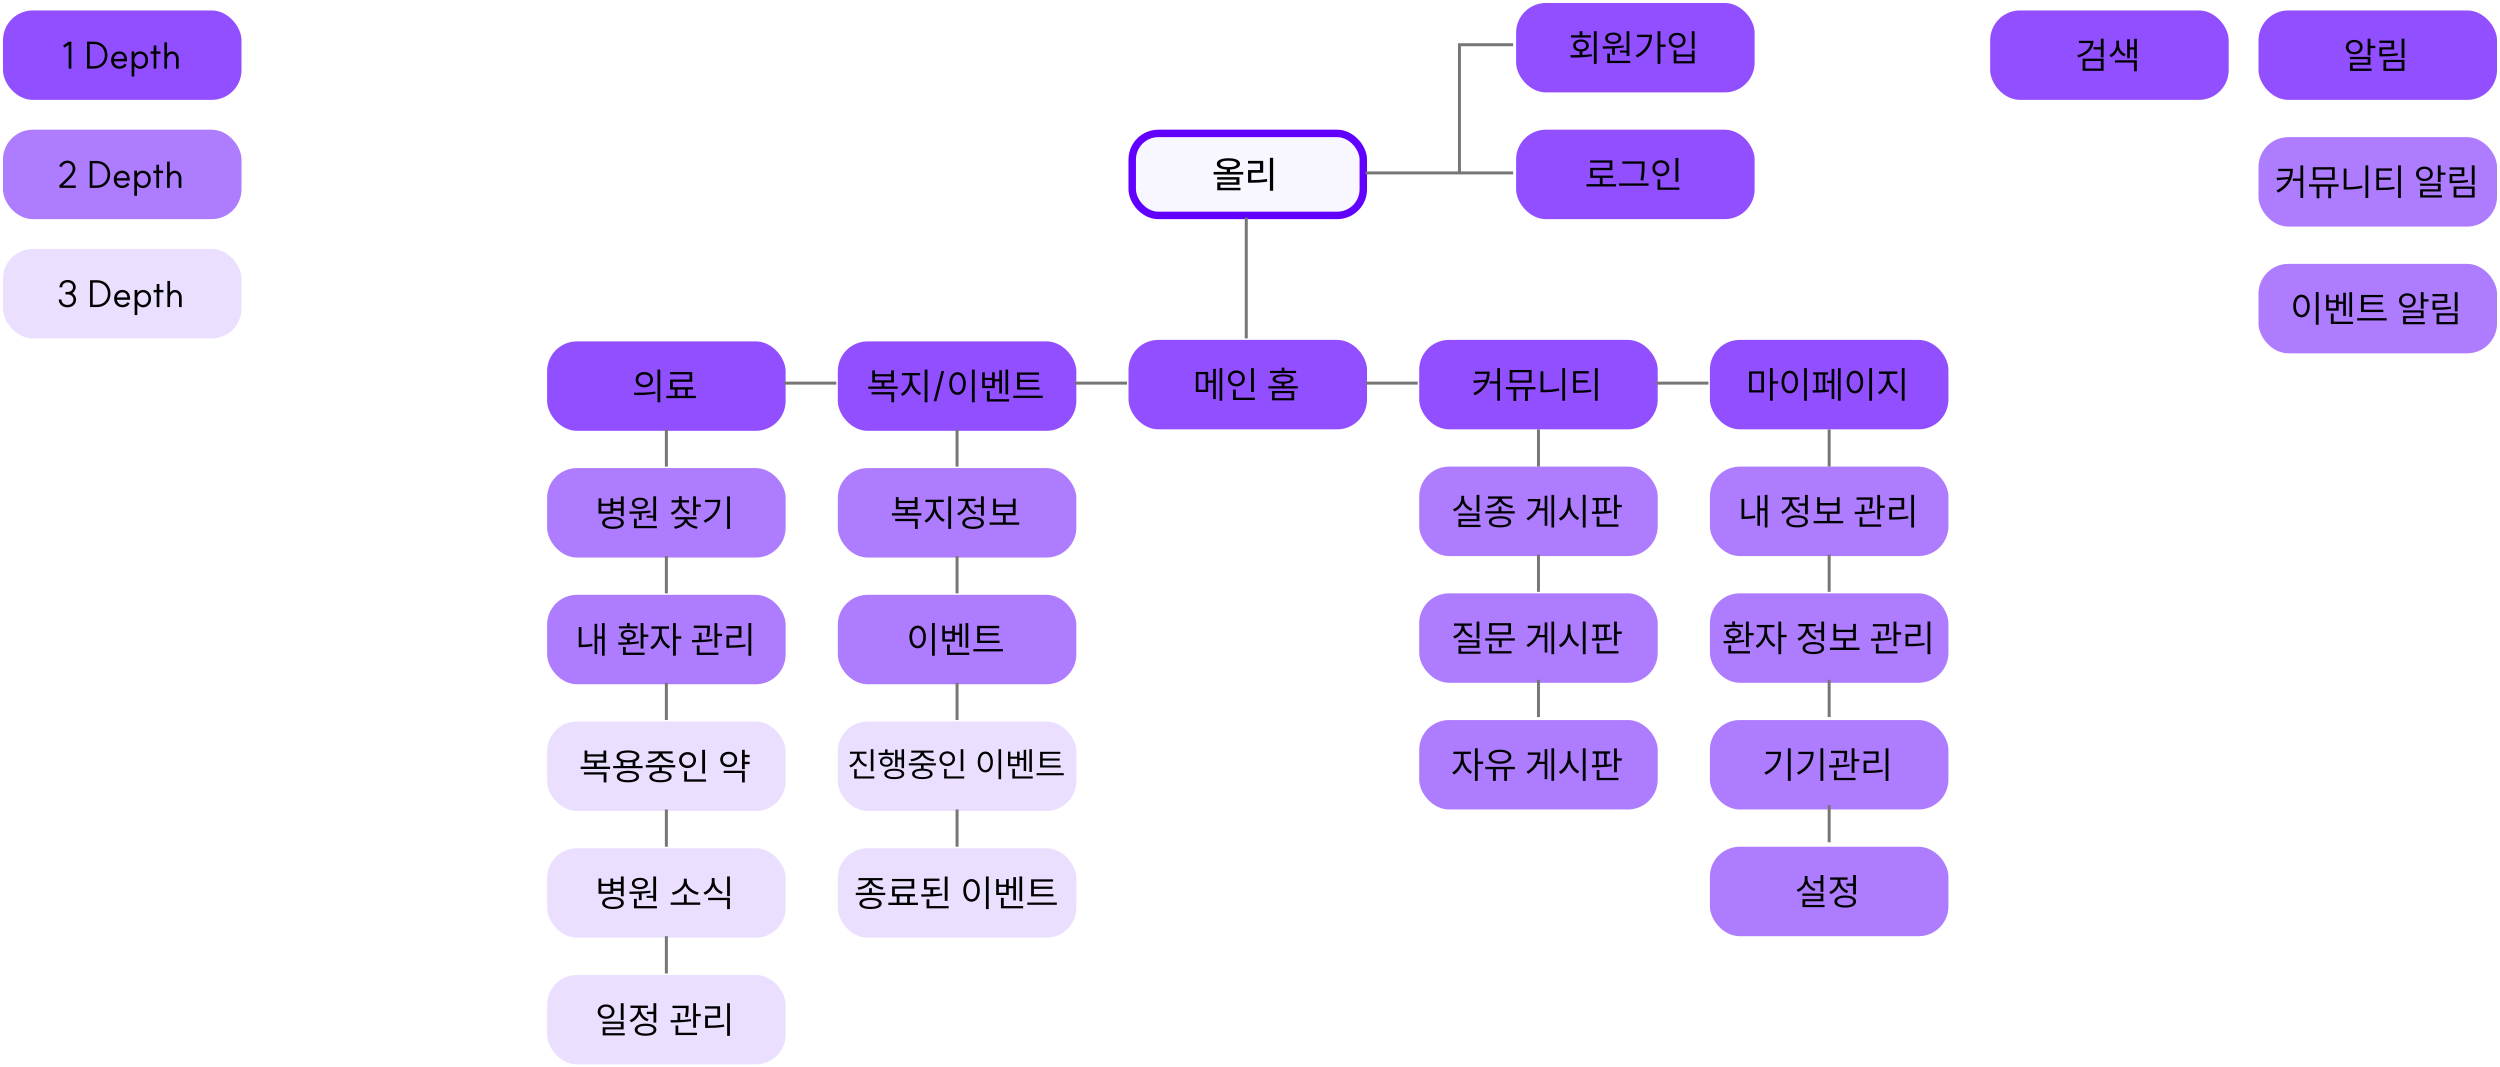 <svg width="1677" height="716" viewBox="0 0 1677 716" fill="none" xmlns="http://www.w3.org/2000/svg">
<g filter="url(#filter0_d_1365_85)">
<rect x="756" y="86" width="160" height="60" rx="20" fill="#F8F7FF"/>
<rect x="758.5" y="88.5" width="155" height="55" rx="17.5" stroke="#6100FF" stroke-width="5"/>
</g>
<g filter="url(#filter1_d_1365_85)">
<rect x="1" y="6" width="160" height="60" rx="20" fill="#924FFF"/>
</g>
<path d="M47.87 27.975V46H46.07V30.025L43.27 31.975L42.27 30.6L46.07 27.975H47.87ZM63.083 44.4C67.333 44.4 70.333 41.325 70.333 36.975C70.333 32.625 67.333 29.55 63.083 29.55H60.183V44.4H63.083ZM58.383 46V27.95H63.083C68.358 27.95 72.083 31.675 72.083 36.975C72.083 42.275 68.358 46 63.083 46H58.383ZM80.027 46.125C76.802 46.125 74.527 43.7 74.527 40.3C74.527 36.9 76.802 34.475 80.027 34.475C83.577 34.475 84.652 37.325 84.752 37.625C85.452 39.475 85.202 41.125 85.202 41.125H76.402C76.702 43.1 78.202 44.5 80.027 44.5C82.502 44.5 83.377 42.9 83.527 42.675L84.927 43.475C84.352 44.75 82.727 46.125 80.027 46.125ZM76.402 39.525L83.427 39.5C83.227 37.575 82.327 36.1 80.027 36.1C78.177 36.1 76.702 37.475 76.402 39.525ZM93.812 44.55C96.012 44.55 97.537 42.8 97.537 40.3C97.537 37.85 96.012 36.075 93.812 36.075C91.812 36.075 90.112 38.025 90.112 40.3C90.112 42.625 91.812 44.55 93.812 44.55ZM88.287 51.35V34.475H90.087V36.55C90.912 35.175 92.537 34.475 93.837 34.475C97.062 34.475 99.337 36.9 99.337 40.3C99.337 43.75 97.062 46.175 93.837 46.175C92.512 46.175 90.912 45.35 90.087 44.075V51.35H88.287ZM103.086 46V36.075H101.011V34.475H103.086V30.5H104.886V34.475H107.611V36.075H104.886V46H103.086ZM118.06 39.55C118.06 37.525 116.935 36.1 115.31 36.1C113.56 36.1 112.06 37.9 112.06 40V46H110.26V28.45H112.06V36.325C112.71 35.275 113.91 34.475 115.31 34.475C117.96 34.475 119.86 36.575 119.86 39.45V46H118.06V39.55Z" fill="black"/>
<g filter="url(#filter2_d_1365_85)">
<rect x="1514" y="6" width="160" height="60" rx="20" fill="#924FFF"/>
</g>
<path d="M1588.22 25.95H1590.1V30.725H1593.37V32.275H1590.1V37.1H1588.22V25.95ZM1573.6 31.6C1573.6 28.75 1575.97 26.75 1579.2 26.75C1582.47 26.75 1584.85 28.75 1584.85 31.6C1584.85 34.475 1582.47 36.45 1579.2 36.45C1575.97 36.45 1573.6 34.475 1573.6 31.6ZM1575.42 31.6C1575.42 33.525 1577.02 34.925 1579.2 34.925C1581.42 34.925 1583.02 33.525 1583.02 31.6C1583.02 29.675 1581.42 28.275 1579.2 28.275C1577.02 28.275 1575.42 29.675 1575.42 31.6ZM1576.3 39.65V38.15H1590.1V43.45H1578.2V46H1590.9V47.525H1576.35V42.025H1588.25V39.65H1576.3ZM1611 25.95H1612.9V38.9H1611V25.95ZM1596.08 28.8V27.25H1605.98V33.175H1597.95V36.3C1601.85 36.3 1604.78 36.175 1608.28 35.6L1608.5 37.15C1604.88 37.725 1601.9 37.85 1597.88 37.85H1596.13V31.7H1604.15V28.8H1596.08ZM1598.83 47.525V40.15H1612.9V47.525H1598.83ZM1600.65 46H1611.05V41.65H1600.65V46Z" fill="black"/>
<g filter="url(#filter3_d_1365_85)">
<rect x="1016" y="1" width="160" height="60" rx="20" fill="#924FFF"/>
</g>
<path d="M1069.17 20.95H1071.05V42.825H1069.17V20.95ZM1053.4 37C1055.25 37 1057.37 37 1059.57 36.925V34.5C1056.97 34.225 1055.3 32.725 1055.3 30.525C1055.3 28.075 1057.37 26.475 1060.5 26.475C1063.62 26.475 1065.75 28.075 1065.75 30.525C1065.75 32.7 1064.05 34.2 1061.47 34.5V36.85C1063.6 36.75 1065.75 36.6 1067.75 36.325L1067.87 37.725C1063.02 38.55 1057.7 38.6 1053.67 38.6L1053.4 37ZM1053.87 25.175V23.65H1059.57V20.95H1061.47V23.65H1067.17V25.175H1053.87ZM1057.05 30.525C1057.05 32.075 1058.47 33.075 1060.5 33.075C1062.57 33.075 1063.97 32.075 1063.97 30.525C1063.97 28.95 1062.57 27.925 1060.5 27.925C1058.47 27.925 1057.05 28.95 1057.05 30.525ZM1091.1 20.95H1092.97V37.6H1091.1V35.275H1086.62V33.9H1091.1V20.95ZM1075 31.1C1079.05 31.1 1084.47 31.05 1089.15 30.475L1089.27 31.825C1087.32 32.15 1085.27 32.35 1083.27 32.45V36.8H1081.4V32.55C1079.2 32.65 1077.1 32.675 1075.27 32.675L1075 31.1ZM1076.75 25.65C1076.75 23.35 1078.92 21.85 1082.12 21.85C1085.32 21.85 1087.5 23.35 1087.5 25.65C1087.5 27.975 1085.32 29.45 1082.12 29.45C1078.92 29.45 1076.75 27.975 1076.75 25.65ZM1078.15 42.325V35.975H1080.02V40.775H1093.52V42.325H1078.15ZM1078.52 25.65C1078.52 27.1 1080.02 28.025 1082.12 28.025C1084.25 28.025 1085.7 27.1 1085.7 25.65C1085.7 24.2 1084.25 23.25 1082.12 23.25C1080.02 23.25 1078.52 24.2 1078.52 25.65ZM1111.9 20.925H1113.8V29.875H1117.33V31.45H1113.8V42.825H1111.9V20.925ZM1097.18 37.175C1102.8 34.35 1105.85 30.05 1106.28 24.85H1098.18V23.3H1108.18C1108.18 29.475 1105.28 35.1 1098.23 38.625L1097.18 37.175ZM1134.85 20.95H1136.73V32.675H1134.85V20.95ZM1119.35 27.025C1119.35 24.05 1121.73 22.025 1125.03 22.025C1128.33 22.025 1130.7 24.05 1130.7 27.025C1130.7 30 1128.33 32.05 1125.03 32.05C1121.73 32.05 1119.35 30 1119.35 27.025ZM1121.18 27.025C1121.18 29.05 1122.8 30.475 1125.03 30.475C1127.25 30.475 1128.88 29.05 1128.88 27.025C1128.88 25 1127.25 23.575 1125.03 23.575C1122.8 23.575 1121.18 25 1121.18 27.025ZM1122.7 42.525V33.8H1124.55V36.5H1134.88V33.8H1136.73V42.525H1122.7ZM1124.55 41H1134.88V38H1124.55V41Z" fill="black"/>
<g filter="url(#filter4_d_1365_85)">
<rect x="1514" y="91" width="160" height="60" rx="20" fill="#AE7CFE"/>
</g>
<path d="M1538.07 113.25C1538.07 119.525 1535.82 125.325 1528.14 129.2L1527.09 127.725C1531.09 125.725 1533.57 123.175 1534.92 120.2L1527.47 120.9L1527.14 119.275L1535.49 118.725C1535.92 117.475 1536.14 116.15 1536.22 114.775H1528.24V113.25H1538.07ZM1537.99 121.325V119.75H1543.12V110.95H1544.97V132.825H1543.12V121.325H1537.99ZM1548.92 123.65H1568.74V125.2H1563.67V133H1561.77V125.2H1555.87V133H1553.99V125.2H1548.92V123.65ZM1551.47 120.675V112.175H1566.14V120.675H1551.47ZM1553.29 119.15H1564.32V113.7H1553.29V119.15ZM1586.77 110.95H1588.62V132.825H1586.77V110.95ZM1572.17 127.15V113.1H1574.04V125.525C1577.34 125.525 1580.77 125.275 1584.44 124.5L1584.69 126.1C1580.87 126.875 1577.42 127.15 1573.97 127.15H1572.17ZM1594.04 112.95H1604.54V114.525H1595.87V119.1H1603.77V120.6H1595.87V125.95C1599.92 125.95 1602.74 125.85 1606.07 125.275L1606.27 126.8C1602.84 127.4 1599.94 127.525 1595.74 127.525H1594.04V112.95ZM1608.64 132.825V110.95H1610.52V132.825H1608.64ZM1635.31 110.95H1637.18V115.725H1640.46V117.275H1637.18V122.1H1635.31V110.95ZM1620.68 116.6C1620.68 113.75 1623.06 111.75 1626.28 111.75C1629.56 111.75 1631.93 113.75 1631.93 116.6C1631.93 119.475 1629.56 121.45 1626.28 121.45C1623.06 121.45 1620.68 119.475 1620.68 116.6ZM1622.51 116.6C1622.51 118.525 1624.11 119.925 1626.28 119.925C1628.51 119.925 1630.11 118.525 1630.11 116.6C1630.11 114.675 1628.51 113.275 1626.28 113.275C1624.11 113.275 1622.51 114.675 1622.51 116.6ZM1623.38 124.65V123.15H1637.18V128.45H1625.28V131H1637.98V132.525H1623.43V127.025H1635.33V124.65H1623.38ZM1658.08 110.95H1659.98V123.9H1658.08V110.95ZM1643.16 113.8V112.25H1653.06V118.175H1645.03V121.3C1648.93 121.3 1651.86 121.175 1655.36 120.6L1655.58 122.15C1651.96 122.725 1648.98 122.85 1644.96 122.85H1643.21V116.7H1651.23V113.8H1643.16ZM1645.91 132.525V125.15H1659.98V132.525H1645.91ZM1647.73 131H1658.13V126.65H1647.73V131Z" fill="black"/>
<g filter="url(#filter5_d_1365_85)">
<rect x="1514" y="176" width="160" height="60" rx="20" fill="#AE7CFE"/>
</g>
<path d="M1553.47 195.925H1555.34V217.85H1553.47V195.925ZM1538.29 205.25C1538.29 200.6 1540.59 197.65 1543.84 197.65C1547.07 197.65 1549.37 200.6 1549.37 205.25C1549.37 209.9 1547.07 212.875 1543.84 212.875C1540.59 212.875 1538.29 209.9 1538.29 205.25ZM1540.12 205.25C1540.12 208.825 1541.64 211.2 1543.84 211.2C1546.02 211.2 1547.57 208.825 1547.57 205.25C1547.57 201.675 1546.02 199.325 1543.84 199.325C1541.64 199.325 1540.12 201.675 1540.12 205.25ZM1575.97 195.95H1577.77V212.55H1575.97V195.95ZM1560.37 208.375V197.7H1562.12V201.425H1567.02V197.7H1568.79V202.325H1571.82V196.375H1573.62V211.925H1571.82V203.85H1568.79V208.375H1560.37ZM1562.12 206.85H1567.02V202.925H1562.12V206.85ZM1563.54 217.325V210.3H1565.42V215.775H1578.42V217.325H1563.54ZM1583.77 197.85H1598.52V199.375H1585.67V202.725H1598.04V204.25H1585.67V207.775H1598.74V209.325H1583.77V197.85ZM1581.19 214.95V213.4H1601.02V214.95H1581.19ZM1623.88 195.95H1625.76V200.725H1629.03V202.275H1625.76V207.1H1623.88V195.95ZM1609.26 201.6C1609.26 198.75 1611.63 196.75 1614.86 196.75C1618.13 196.75 1620.51 198.75 1620.51 201.6C1620.51 204.475 1618.13 206.45 1614.86 206.45C1611.63 206.45 1609.26 204.475 1609.26 201.6ZM1611.08 201.6C1611.08 203.525 1612.68 204.925 1614.86 204.925C1617.08 204.925 1618.68 203.525 1618.68 201.6C1618.68 199.675 1617.08 198.275 1614.86 198.275C1612.68 198.275 1611.08 199.675 1611.08 201.6ZM1611.96 209.65V208.15H1625.76V213.45H1613.86V216H1626.56V217.525H1612.01V212.025H1623.91V209.65H1611.96ZM1646.66 195.95H1648.56V208.9H1646.66V195.95ZM1631.73 198.8V197.25H1641.63V203.175H1633.61V206.3C1637.51 206.3 1640.43 206.175 1643.93 205.6L1644.16 207.15C1640.53 207.725 1637.56 207.85 1633.53 207.85H1631.78V201.7H1639.81V198.8H1631.73ZM1634.48 217.525V210.15H1648.56V217.525H1634.48ZM1636.31 216H1646.71V211.65H1636.31V216Z" fill="black"/>
<g filter="url(#filter6_d_1365_85)">
<rect x="1334" y="6" width="160" height="60" rx="20" fill="#924FFF"/>
</g>
<path d="M1404.32 27.375C1404.32 32.85 1400.42 36.775 1394.15 38.575L1393.37 37.1C1398.6 35.625 1401.92 32.7 1402.3 28.9H1394.5V27.375H1404.32ZM1397.02 47.5V39.375H1411.1V47.5H1397.02ZM1398.85 45.975H1409.25V40.9H1398.85V45.975ZM1404.35 33.2V31.625H1409.22V25.95H1411.1V38.45H1409.22V33.2H1404.35ZM1419.63 27.275H1421.43V30.25C1421.43 32.725 1423.1 35.25 1425.9 36.375L1424.9 37.825C1422.83 36.95 1421.33 35.325 1420.55 33.375C1419.75 35.5 1418.2 37.4 1416.05 38.375L1415.03 36.9C1417.88 35.625 1419.63 32.725 1419.63 30.25V27.275ZM1418.75 41.95V40.425H1433.4V47.825H1431.53V41.95H1418.75ZM1426.9 39.05V26.35H1428.68V31.7H1431.6V25.975H1433.4V39.175H1431.6V33.25H1428.68V39.05H1426.9Z" fill="black"/>
<g filter="url(#filter7_d_1365_85)">
<rect x="1016" y="86" width="160" height="60" rx="20" fill="#924FFF"/>
</g>
<path d="M1064.22 123.525H1073.17V119.325H1066.72V112.625H1079.72V109.1H1066.67V107.575H1081.57V114.125H1068.57V117.8H1082.07V119.325H1075.02V123.525H1084.05V125.075H1064.22V123.525ZM1088.25 108.275H1103.17V110.425C1103.17 113.175 1103.17 116.325 1102.35 121.075L1100.45 120.9C1101.32 116.4 1101.32 113.125 1101.32 110.425V109.825H1088.25V108.275ZM1086.07 124.6V123.025H1105.85V124.6H1086.07ZM1123.93 105.975H1125.83V121.95H1123.93V105.975ZM1108.43 112.875C1108.43 109.7 1110.88 107.5 1114.1 107.5C1117.35 107.5 1119.78 109.7 1119.78 112.875C1119.78 116 1117.35 118.225 1114.1 118.225C1110.88 118.225 1108.43 116 1108.43 112.875ZM1110.25 112.875C1110.25 115.025 1111.93 116.575 1114.1 116.575C1116.3 116.575 1117.98 115.025 1117.98 112.875C1117.98 110.675 1116.3 109.125 1114.1 109.125C1111.93 109.125 1110.25 110.675 1110.25 112.875ZM1111.85 127.325V120.325H1113.7V125.775H1126.5V127.325H1111.85Z" fill="black"/>
<g filter="url(#filter8_d_1365_85)">
<rect x="756" y="227" width="160" height="60" rx="20" fill="#924FFF"/>
</g>
<path d="M802.168 249.5H810.443V255.225H813.793V247.45H815.568V267.7H813.793V256.775H810.443V262.9H802.168V249.5ZM803.918 261.425H808.693V251H803.918V261.425ZM818.093 268.825V246.95H819.893V268.825H818.093ZM839.194 246.975H841.094V262.95H839.194V246.975ZM823.694 253.875C823.694 250.7 826.144 248.5 829.369 248.5C832.619 248.5 835.044 250.7 835.044 253.875C835.044 257 832.619 259.225 829.369 259.225C826.144 259.225 823.694 257 823.694 253.875ZM825.519 253.875C825.519 256.025 827.194 257.575 829.369 257.575C831.569 257.575 833.244 256.025 833.244 253.875C833.244 251.675 831.569 250.125 829.369 250.125C827.194 250.125 825.519 251.675 825.519 253.875ZM827.119 268.325V261.325H828.969V266.775H841.769V268.325H827.119ZM853.256 262.3H868.131V268.525H853.256V262.3ZM850.806 260.575V259.075H859.756V257.325C855.831 257.2 853.656 256.125 853.656 254.25C853.656 252.225 856.181 251.15 860.681 251.15C865.181 251.15 867.706 252.225 867.706 254.25C867.706 256.125 865.531 257.2 861.631 257.325V259.075H870.556V260.575H850.806ZM851.856 250.25V248.775H859.756V246.6H861.631V248.775H869.406V250.25H851.856ZM855.081 267.075H866.306V263.725H855.081V267.075ZM855.631 254.25C855.631 255.375 857.456 256.025 860.681 256.025C863.906 256.025 865.731 255.375 865.731 254.25C865.731 253.125 863.906 252.475 860.681 252.475C857.456 252.475 855.631 253.125 855.631 254.25Z" fill="black"/>
<g filter="url(#filter9_d_1365_85)">
<rect x="951" y="227" width="160" height="60" rx="20" fill="#924FFF"/>
</g>
<path d="M999.299 249.25C999.299 255.525 997.049 261.325 989.374 265.2L988.324 263.725C992.324 261.725 994.799 259.175 996.149 256.2L988.699 256.9L988.374 255.275L996.724 254.725C997.149 253.475 997.374 252.15 997.449 250.775H989.474V249.25H999.299ZM999.224 257.325V255.75H1004.35V246.95H1006.2V268.825H1004.35V257.325H999.224ZM1010.15 259.65H1029.97V261.2H1024.9V269H1023V261.2H1017.1V269H1015.22V261.2H1010.15V259.65ZM1012.7 256.675V248.175H1027.37V256.675H1012.7ZM1014.52 255.15H1025.55V249.7H1014.52V255.15ZM1048 246.95H1049.85V268.825H1048V246.95ZM1033.4 263.15V249.1H1035.28V261.525C1038.58 261.525 1042 261.275 1045.68 260.5L1045.93 262.1C1042.1 262.875 1038.65 263.15 1035.2 263.15H1033.4ZM1055.28 248.95H1065.78V250.525H1057.1V255.1H1065V256.6H1057.1V261.95C1061.15 261.95 1063.98 261.85 1067.3 261.275L1067.5 262.8C1064.08 263.4 1061.18 263.525 1056.98 263.525H1055.28V248.95ZM1069.88 268.825V246.95H1071.75V268.825H1069.88Z" fill="black"/>
<g filter="url(#filter10_d_1365_85)">
<rect x="561" y="228" width="160" height="60" rx="20" fill="#924FFF"/>
</g>
<path d="M582.466 259.275H591.416V256.6H585.116V248.475H586.966V251H597.766V248.475H599.641V256.6H593.266V259.275H602.216V260.825H582.466V259.275ZM584.666 264.575V263.05H599.766V269.825H597.916V264.575H584.666ZM586.966 255.1H597.766V252.475H586.966V255.1ZM604.992 250.2H617.217V251.775H612.017V254.725C612.017 258.45 614.767 262.2 617.917 263.575L616.842 265.075C614.342 263.9 612.117 261.35 611.092 258.325C610.092 261.55 607.892 264.35 605.392 265.6L604.317 264.125C607.392 262.625 610.142 258.5 610.142 254.725V251.775H604.992V250.2ZM620.267 269.825V247.95H622.142V269.825H620.267ZM633.342 248.9L628.117 269.2H626.317L631.567 248.9H633.342ZM651.957 247.925H653.832V269.85H651.957V247.925ZM636.782 257.25C636.782 252.6 639.082 249.65 642.332 249.65C645.557 249.65 647.857 252.6 647.857 257.25C647.857 261.9 645.557 264.875 642.332 264.875C639.082 264.875 636.782 261.9 636.782 257.25ZM638.607 257.25C638.607 260.825 640.132 263.2 642.332 263.2C644.507 263.2 646.057 260.825 646.057 257.25C646.057 253.675 644.507 251.325 642.332 251.325C640.132 251.325 638.607 253.675 638.607 257.25ZM674.458 247.95H676.258V264.55H674.458V247.95ZM658.858 260.375V249.7H660.608V253.425H665.508V249.7H667.283V254.325H670.308V248.375H672.108V263.925H670.308V255.85H667.283V260.375H658.858ZM660.608 258.85H665.508V254.925H660.608V258.85ZM662.033 269.325V262.3H663.908V267.775H676.908V269.325H662.033ZM682.258 249.85H697.008V251.375H684.158V254.725H696.533V256.25H684.158V259.775H697.233V261.325H682.258V249.85ZM679.683 266.95V265.4H699.508V266.95H679.683Z" fill="black"/>
<g filter="url(#filter11_d_1365_85)">
<rect x="1146" y="227" width="160" height="60" rx="20" fill="#924FFF"/>
</g>
<path d="M1173.3 249.15H1183.27V263.25H1173.3V249.15ZM1175.12 261.725H1181.45V250.675H1175.12V261.725ZM1187.3 268.825V246.95H1189.17V255.75H1192.8V257.325H1189.17V268.825H1187.3ZM1210.2 246.925H1212.07V268.85H1210.2V246.925ZM1195.02 256.25C1195.02 251.6 1197.32 248.65 1200.57 248.65C1203.8 248.65 1206.1 251.6 1206.1 256.25C1206.1 260.9 1203.8 263.875 1200.57 263.875C1197.32 263.875 1195.02 260.9 1195.02 256.25ZM1196.85 256.25C1196.85 259.825 1198.37 262.2 1200.57 262.2C1202.75 262.2 1204.3 259.825 1204.3 256.25C1204.3 252.675 1202.75 250.325 1200.57 250.325C1198.37 250.325 1196.85 252.675 1196.85 256.25ZM1232.9 246.95H1234.7V268.825H1232.9V246.95ZM1215.82 261.8C1216.5 261.8 1217.27 261.8 1218.12 261.775V251.3H1216.27V249.75H1226.27V251.3H1224.4V261.525C1225.22 261.45 1226.02 261.375 1226.75 261.275L1226.9 262.675C1223.45 263.3 1218.9 263.4 1216.05 263.4L1215.82 261.8ZM1219.85 261.75C1220.77 261.725 1221.72 261.675 1222.67 261.625V251.3H1219.85V261.75ZM1225.6 256.975V255.325H1228.67V247.5H1230.45V267.65H1228.67V256.975H1225.6ZM1253.9 246.925H1255.78V268.85H1253.9V246.925ZM1238.73 256.25C1238.73 251.6 1241.03 248.65 1244.28 248.65C1247.5 248.65 1249.8 251.6 1249.8 256.25C1249.8 260.9 1247.5 263.875 1244.28 263.875C1241.03 263.875 1238.73 260.9 1238.73 256.25ZM1240.55 256.25C1240.55 259.825 1242.08 262.2 1244.28 262.2C1246.45 262.2 1248 259.825 1248 256.25C1248 252.675 1246.45 250.325 1244.28 250.325C1242.08 250.325 1240.55 252.675 1240.55 256.25ZM1260.45 249.2H1272.68V250.775H1267.48V253.725C1267.48 257.45 1270.23 261.2 1273.38 262.575L1272.3 264.075C1269.8 262.9 1267.58 260.35 1266.55 257.325C1265.55 260.55 1263.35 263.35 1260.85 264.6L1259.78 263.125C1262.85 261.625 1265.6 257.5 1265.6 253.725V250.775H1260.45V249.2ZM1275.73 268.825V246.95H1277.6V268.825H1275.73Z" fill="black"/>
<g filter="url(#filter12_d_1365_85)">
<rect x="366" y="228" width="160" height="60" rx="20" fill="#924FFF"/>
</g>
<path d="M432.224 249.55C435.624 249.55 438.049 251.65 438.049 254.675C438.049 257.725 435.624 259.8 432.224 259.8C428.799 259.8 426.374 257.725 426.374 254.675C426.374 251.65 428.799 249.55 432.224 249.55ZM425.249 263.425C429.249 263.425 434.799 263.425 439.574 262.675L439.724 264.05C434.799 265 429.424 265.025 425.499 265.025L425.249 263.425ZM428.199 254.675C428.199 256.725 429.899 258.175 432.224 258.175C434.524 258.175 436.224 256.725 436.224 254.675C436.224 252.6 434.524 251.175 432.224 251.175C429.899 251.175 428.199 252.6 428.199 254.675ZM441.024 269.85V247.925H442.899V269.85H441.024ZM447 265.525H452.6V261.3H449.5V254.6H462.5V251.1H449.45V249.575H464.35V256.1H451.35V259.75H464.85V261.3H461.425V265.525H466.825V267.075H447V265.525ZM454.45 265.525H459.6V261.3H454.45V265.525Z" fill="black"/>
<path d="M824.024 106.15C828.899 106.15 831.799 107.5 831.799 109.925C831.799 112.2 829.324 113.55 825.099 113.725V115.35H833.974V117.075H814.099V115.35H822.924V113.725C818.724 113.525 816.249 112.2 816.249 109.925C816.249 107.5 819.174 106.15 824.024 106.15ZM816.474 120.475V118.8H831.424V123.9H818.649V125.975H832.099V127.65H816.549V122.325H829.324V120.475H816.474ZM818.499 109.925C818.499 111.35 820.499 112.125 824.024 112.125C827.549 112.125 829.574 111.35 829.574 109.925C829.574 108.55 827.549 107.775 824.024 107.775C820.499 107.775 818.499 108.55 818.499 109.925ZM851.85 105.85H854.025V127.925H851.85V105.85ZM837.15 109.675V107.925H847.35V115.85H839.375V120.825C842.975 120.825 846.1 120.65 849.85 120.05L850.075 121.825C846.15 122.475 842.85 122.6 839.05 122.6H837.2V114.1H845.175V109.675H837.15Z" fill="black"/>
<g filter="url(#filter13_d_1365_85)">
<rect x="1" y="86" width="160" height="60" rx="20" fill="#AE7CFE"/>
</g>
<path d="M39.738 124.425C43.313 120.95 48.738 116.575 48.738 113.3C48.738 110.975 47.263 109.325 45.138 109.325C43.613 109.325 42.038 110.475 41.313 112.125L39.663 111.425C40.613 109.25 42.888 107.725 45.138 107.725C48.313 107.725 50.538 110.025 50.538 113.3C50.538 117.1 45.688 121.175 42.188 124.425H50.838V126.025H39.988L39.738 124.425ZM64.89 124.4C69.14 124.4 72.14 121.325 72.14 116.975C72.14 112.625 69.14 109.55 64.89 109.55H61.99V124.4H64.89ZM60.19 126V107.95H64.89C70.165 107.95 73.89 111.675 73.89 116.975C73.89 122.275 70.165 126 64.89 126H60.19ZM81.834 126.125C78.609 126.125 76.334 123.7 76.334 120.3C76.334 116.9 78.609 114.475 81.834 114.475C85.384 114.475 86.459 117.325 86.559 117.625C87.259 119.475 87.009 121.125 87.009 121.125H78.209C78.509 123.1 80.009 124.5 81.834 124.5C84.309 124.5 85.184 122.9 85.334 122.675L86.734 123.475C86.159 124.75 84.534 126.125 81.834 126.125ZM78.209 119.525L85.234 119.5C85.034 117.575 84.134 116.1 81.834 116.1C79.984 116.1 78.509 117.475 78.209 119.525ZM95.619 124.55C97.819 124.55 99.344 122.8 99.344 120.3C99.344 117.85 97.819 116.075 95.619 116.075C93.619 116.075 91.919 118.025 91.919 120.3C91.919 122.625 93.619 124.55 95.619 124.55ZM90.094 131.35V114.475H91.894V116.55C92.719 115.175 94.344 114.475 95.644 114.475C98.869 114.475 101.144 116.9 101.144 120.3C101.144 123.75 98.869 126.175 95.644 126.175C94.319 126.175 92.719 125.35 91.894 124.075V131.35H90.094ZM104.893 126V116.075H102.818V114.475H104.893V110.5H106.693V114.475H109.418V116.075H106.693V126H104.893ZM119.867 119.55C119.867 117.525 118.742 116.1 117.117 116.1C115.367 116.1 113.867 117.9 113.867 120V126H112.067V108.45H113.867V116.325C114.517 115.275 115.717 114.475 117.117 114.475C119.767 114.475 121.667 116.575 121.667 119.45V126H119.867V119.55Z" fill="black"/>
<g filter="url(#filter14_d_1365_85)">
<rect x="366" y="313" width="160" height="60" rx="20" fill="#AE7CFE"/>
</g>
<path d="M401.493 334.3H403.368V337.85H409.493V334.3H411.343V336.55H416.493V332.95H418.368V346.2H416.493V342.6H411.343V344.55H401.493V334.3ZM403.368 343.05H409.493V339.35H403.368V343.05ZM403.918 350.725C403.918 348.175 406.693 346.65 411.193 346.65C415.693 346.65 418.468 348.175 418.468 350.725C418.468 353.3 415.693 354.775 411.193 354.775C406.693 354.775 403.918 353.3 403.918 350.725ZM405.793 350.725C405.793 352.325 407.843 353.3 411.193 353.3C414.543 353.3 416.593 352.325 416.593 350.725C416.593 349.1 414.543 348.125 411.193 348.125C407.843 348.125 405.793 349.1 405.793 350.725ZM411.343 341.05H416.493V338.075H411.343V341.05ZM438.219 332.95H440.094V349.6H438.219V347.275H433.744V345.9H438.219V332.95ZM422.119 343.1C426.169 343.1 431.594 343.05 436.269 342.475L436.394 343.825C434.444 344.15 432.394 344.35 430.394 344.45V348.8H428.519V344.55C426.319 344.65 424.219 344.675 422.394 344.675L422.119 343.1ZM423.869 337.65C423.869 335.35 426.044 333.85 429.244 333.85C432.444 333.85 434.619 335.35 434.619 337.65C434.619 339.975 432.444 341.45 429.244 341.45C426.044 341.45 423.869 339.975 423.869 337.65ZM425.269 354.325V347.975H427.144V352.775H440.644V354.325H425.269ZM425.644 337.65C425.644 339.1 427.144 340.025 429.244 340.025C431.369 340.025 432.819 339.1 432.819 337.65C432.819 336.2 431.369 335.25 429.244 335.25C427.144 335.25 425.644 336.2 425.644 337.65ZM450.506 335.525H455.431V332.85H457.281V335.525H462.181V337.075H457.281V337.5C457.281 340.175 459.481 342.575 462.656 343.5L461.781 344.975C459.281 344.2 457.331 342.55 456.381 340.45C455.456 342.775 453.406 344.55 450.831 345.4L449.931 343.925C453.131 342.95 455.431 340.425 455.431 337.5V337.075H450.506V335.525ZM452.081 353.3C455.581 352.725 458.781 350.775 459.081 348.425H452.956V346.875H467.231V348.425H461.081C461.381 350.725 464.606 352.725 468.056 353.325L467.331 354.75C464.206 354.2 461.331 352.6 460.081 350.425C458.856 352.625 455.956 354.175 452.806 354.75L452.081 353.3ZM464.956 345.675V332.95H466.831V338.4H470.106V339.95H466.831V345.675H464.956ZM487.756 332.95H489.631V354.825H487.756V332.95ZM472.006 349.2C477.906 346.375 480.881 342.1 481.281 336.85H472.981V335.3H483.181C483.181 341.6 480.281 347.15 473.006 350.7L472.006 349.2Z" fill="black"/>
<g filter="url(#filter15_d_1365_85)">
<rect x="366" y="398" width="160" height="60" rx="20" fill="#AE7CFE"/>
</g>
<path d="M403.812 417.95H405.612V439.825H403.812V428.475H400.612V438.675H398.862V418.45H400.612V426.9H403.812V417.95ZM388.212 434.125V420.625H390.062V432.475C392.212 432.45 394.562 432.3 397.237 431.775L397.462 433.425C394.462 434 391.962 434.125 389.587 434.125H388.212ZM429.749 417.95H431.624V425.625H434.899V427.2H431.624V435.05H429.749V417.95ZM414.624 430.975C416.374 430.975 418.399 430.95 420.549 430.875V429.175C418.024 428.95 416.399 427.725 416.399 425.85C416.399 423.775 418.399 422.5 421.449 422.5C424.499 422.5 426.524 423.775 426.524 425.85C426.524 427.725 424.924 428.95 422.399 429.175V430.8C424.449 430.675 426.524 430.5 428.424 430.2L428.574 431.55C423.924 432.4 418.674 432.5 414.874 432.5L414.624 430.975ZM415.174 421.55V420.125H420.549V417.85H422.399V420.125H427.749V421.55H415.174ZM417.899 439.325V433.925H419.774V437.775H432.399V439.325H417.899ZM418.174 425.85C418.174 427.1 419.449 427.875 421.449 427.875C423.474 427.875 424.749 427.1 424.749 425.85C424.749 424.625 423.474 423.85 421.449 423.85C419.449 423.85 418.174 424.625 418.174 425.85ZM437 420.2H448.775V421.775H443.875V424.725C443.875 428.2 446.425 432.1 449.55 433.575L448.475 435.075C446.025 433.85 443.95 431.25 442.975 428.325C441.975 431.5 439.775 434.325 437.35 435.6L436.25 434.125C439.3 432.6 442.05 428.45 442.05 424.725V421.775H437V420.2ZM451.475 439.825V417.95H453.35V426.85H456.975V428.425H453.35V439.825H451.475ZM465.412 419.65H476.212V420.8C476.212 422.2 476.212 424.375 475.637 427.275L473.787 427.075C474.337 424.45 474.387 422.575 474.387 421.2H465.412V419.65ZM464.062 429.325C465.462 429.325 467.087 429.325 468.762 429.275V424.5H470.612V429.225C473.037 429.125 475.537 428.95 477.787 428.625L477.912 430C473.387 430.775 468.137 430.875 464.287 430.875L464.062 429.325ZM467.437 439.325V432.925H469.287V437.775H481.862V439.325H467.437ZM479.287 434.425V417.95H481.162V425.125H484.362V426.675H481.162V434.425H479.287ZM502.063 417.925H503.938V439.85H502.063V417.925ZM487.263 421.55V420.025H497.338V427.75H489.188V432.975C492.813 432.975 496.038 432.825 499.938 432.2L500.138 433.725C496.138 434.4 492.838 434.525 489.113 434.525H487.313V426.2H495.463V421.55H487.263Z" fill="black"/>
<g filter="url(#filter16_d_1365_85)">
<rect x="561" y="313" width="160" height="60" rx="20" fill="#AE7CFE"/>
</g>
<path d="M598.299 344.275H607.249V341.6H600.949V333.475H602.799V336H613.599V333.475H615.474V341.6H609.099V344.275H618.049V345.825H598.299V344.275ZM600.499 349.575V348.05H615.599V354.825H613.749V349.575H600.499ZM602.799 340.1H613.599V337.475H602.799V340.1ZM620.824 335.2H633.049V336.775H627.849V339.725C627.849 343.45 630.599 347.2 633.749 348.575L632.674 350.075C630.174 348.9 627.949 346.35 626.924 343.325C625.924 346.55 623.724 349.35 621.224 350.6L620.149 349.125C623.224 347.625 625.974 343.5 625.974 339.725V336.775H620.824V335.2ZM636.099 354.825V332.95H637.974V354.825H636.099ZM653.625 338.675H658.075V332.95H659.95V345.975H658.075V340.225H653.625V338.675ZM642.1 344.275C645.3 343.1 647.625 340.15 647.625 336.975V336.125H642.675V334.575H654.35V336.125H649.5V336.975C649.5 339.825 651.7 342.55 654.85 343.65L653.875 345.15C651.425 344.25 649.525 342.4 648.6 340.125C647.675 342.725 645.625 344.775 643.05 345.775L642.1 344.275ZM645.5 350.75C645.5 348.2 648.25 346.675 652.775 346.675C657.275 346.675 660.025 348.2 660.025 350.75C660.025 353.325 657.275 354.8 652.775 354.8C648.25 354.8 645.5 353.325 645.5 350.75ZM647.375 350.75C647.375 352.35 649.425 353.325 652.775 353.325C656.1 353.325 658.175 352.35 658.175 350.75C658.175 349.125 656.1 348.15 652.775 348.15C649.425 348.15 647.375 349.125 647.375 350.75ZM663.851 350.425H672.801V345.65H666.226V334.5H668.076V338.45H679.426V334.5H681.276V345.65H674.651V350.425H683.676V352H663.851V350.425ZM668.076 344.125H679.426V340H668.076V344.125Z" fill="black"/>
<g filter="url(#filter17_d_1365_85)">
<rect x="561" y="398" width="160" height="60" rx="20" fill="#AE7CFE"/>
</g>
<path d="M625.199 417.925H627.074V439.85H625.199V417.925ZM610.024 427.25C610.024 422.6 612.324 419.65 615.574 419.65C618.799 419.65 621.099 422.6 621.099 427.25C621.099 431.9 618.799 434.875 615.574 434.875C612.324 434.875 610.024 431.9 610.024 427.25ZM611.849 427.25C611.849 430.825 613.374 433.2 615.574 433.2C617.749 433.2 619.299 430.825 619.299 427.25C619.299 423.675 617.749 421.325 615.574 421.325C613.374 421.325 611.849 423.675 611.849 427.25ZM647.7 417.95H649.5V434.55H647.7V417.95ZM632.1 430.375V419.7H633.85V423.425H638.75V419.7H640.525V424.325H643.55V418.375H645.35V433.925H643.55V425.85H640.525V430.375H632.1ZM633.85 428.85H638.75V424.925H633.85V428.85ZM635.275 439.325V432.3H637.15V437.775H650.15V439.325H635.275ZM655.5 419.85H670.25V421.375H657.4V424.725H669.775V426.25H657.4V429.775H670.475V431.325H655.5V419.85ZM652.925 436.95V435.4H672.75V436.95H652.925Z" fill="black"/>
<g filter="url(#filter18_d_1365_85)">
<rect x="951" y="312" width="160" height="60" rx="20" fill="#AE7CFE"/>
</g>
<path d="M990.493 331.95H992.368V343.3H990.493V331.95ZM974.668 341.575C977.893 340.425 980.243 337.5 980.243 334.25V332.6H982.118V334.25C982.118 337.35 984.493 340.1 987.693 341.175L986.768 342.65C984.218 341.75 982.193 339.875 981.218 337.475C980.268 340.05 978.218 342.075 975.593 343.075L974.668 341.575ZM978.293 345.925V344.425H992.368V349.6H980.168V352.05H993.143V353.575H978.343V348.2H990.518V345.925H978.293ZM1005.27 339.75H1007.14V342.9H1016.09V344.425H996.343V342.9H1005.27V339.75ZM997.468 339.3C1001.24 338.925 1004.92 337 1005.02 334.5H998.168V333H1014.32V334.5H1007.44C1007.54 337 1011.22 338.925 1014.99 339.3L1014.32 340.8C1010.79 340.35 1007.44 338.775 1006.24 336.375C1005.04 338.8 1001.69 340.35 998.143 340.8L997.468 339.3ZM998.743 350.025C998.743 347.625 1001.52 346.275 1006.22 346.275C1010.89 346.275 1013.69 347.625 1013.69 350.025C1013.69 352.45 1010.89 353.775 1006.22 353.775C1001.52 353.775 998.743 352.45 998.743 350.025ZM1000.62 350.025C1000.62 351.5 1002.72 352.325 1006.22 352.325C1009.72 352.325 1011.79 351.5 1011.79 350.025C1011.79 348.575 1009.72 347.75 1006.22 347.75C1002.72 347.75 1000.62 348.575 1000.62 350.025ZM1040.71 331.95H1042.51V353.825H1040.71V331.95ZM1023.98 347.725C1028.71 344.9 1031.08 340.9 1031.43 336.3H1024.88V334.75H1033.31C1033.31 336.9 1032.96 339 1032.21 340.95H1036.16V332.525H1037.93V352.675H1036.16V342.475H1031.53C1030.21 345.025 1028.11 347.3 1025.08 349.1L1023.98 347.725ZM1051.58 333.875H1053.46V337.85C1053.46 341.85 1056.18 345.875 1059.33 347.35L1058.21 348.85C1055.73 347.625 1053.58 345 1052.56 341.85C1051.56 345.175 1049.38 347.975 1046.83 349.25L1045.68 347.7C1048.86 346.175 1051.58 342 1051.58 337.85V333.875ZM1061.76 353.85V331.925H1063.63V353.85H1061.76ZM1068.33 334H1080.06V335.55H1077.81V342.875C1078.93 342.8 1080.06 342.7 1081.11 342.575L1081.23 344C1076.88 344.65 1071.73 344.775 1067.98 344.775L1067.76 343.2C1068.63 343.2 1069.56 343.175 1070.56 343.175V335.55H1068.33V334ZM1071.06 353.325V346.525H1072.91V351.775H1085.63V353.325H1071.06ZM1072.38 343.125C1073.56 343.1 1074.78 343.05 1076.01 343V335.55H1072.38V343.125ZM1082.73 348.05V331.975H1084.61V338.65H1087.88V340.225H1084.61V348.05H1082.73Z" fill="black"/>
<g filter="url(#filter19_d_1365_85)">
<rect x="951" y="397" width="160" height="60" rx="20" fill="#AE7CFE"/>
</g>
<path d="M990.493 416.95H992.368V428.3H990.493V416.95ZM974.793 426.825C978.043 425.775 980.368 423.05 980.368 420.05V419.75H975.318V418.2H987.293V419.75H982.268V420.05C982.268 422.875 984.643 425.425 987.843 426.4L986.943 427.85C984.393 427.025 982.343 425.3 981.368 423.025C980.443 425.5 978.343 427.4 975.693 428.3L974.793 426.825ZM978.293 430.875V429.4H992.368V434.55H980.168V437.075H993.143V438.575H978.368V433.175H990.518V430.875H978.293ZM996.318 428.2H1016.14V429.725H1007.32V434.225H1005.42V429.725H996.318V428.2ZM998.868 438.35V432.075H1000.74V436.8H1013.94V438.35H998.868ZM998.893 425.625V418H1013.57V425.625H998.893ZM1000.72 424.1H1011.72V419.5H1000.72V424.1ZM1040.71 416.95H1042.51V438.825H1040.71V416.95ZM1023.98 432.725C1028.71 429.9 1031.08 425.9 1031.43 421.3H1024.88V419.75H1033.31C1033.31 421.9 1032.96 424 1032.21 425.95H1036.16V417.525H1037.93V437.675H1036.16V427.475H1031.53C1030.21 430.025 1028.11 432.3 1025.08 434.1L1023.98 432.725ZM1051.58 418.875H1053.46V422.85C1053.46 426.85 1056.18 430.875 1059.33 432.35L1058.21 433.85C1055.73 432.625 1053.58 430 1052.56 426.85C1051.56 430.175 1049.38 432.975 1046.83 434.25L1045.68 432.7C1048.86 431.175 1051.58 427 1051.58 422.85V418.875ZM1061.76 438.85V416.925H1063.63V438.85H1061.76ZM1068.33 419H1080.06V420.55H1077.81V427.875C1078.93 427.8 1080.06 427.7 1081.11 427.575L1081.23 429C1076.88 429.65 1071.73 429.775 1067.98 429.775L1067.76 428.2C1068.63 428.2 1069.56 428.175 1070.56 428.175V420.55H1068.33V419ZM1071.06 438.325V431.525H1072.91V436.775H1085.63V438.325H1071.06ZM1072.38 428.125C1073.56 428.1 1074.78 428.05 1076.01 428V420.55H1072.38V428.125ZM1082.73 433.05V416.975H1084.61V423.65H1087.88V425.225H1084.61V433.05H1082.73Z" fill="black"/>
<g filter="url(#filter20_d_1365_85)">
<rect x="951" y="482" width="160" height="60" rx="20" fill="#AE7CFE"/>
</g>
<path d="M974.918 504.2H986.693V505.775H981.793V508.725C981.793 512.2 984.343 516.1 987.468 517.575L986.393 519.075C983.943 517.85 981.868 515.25 980.893 512.325C979.893 515.5 977.693 518.325 975.268 519.6L974.168 518.125C977.218 516.6 979.968 512.45 979.968 508.725V505.775H974.918V504.2ZM989.393 523.825V501.95H991.268V510.85H994.893V512.425H991.268V523.825H989.393ZM996.343 514.425H1016.17V516H1010.92V523.825H1009.02V516H1003.42V523.825H1001.49V516H996.343V514.425ZM998.568 507.6C998.568 504.675 1001.64 502.875 1006.19 502.875C1010.77 502.875 1013.82 504.675 1013.82 507.6C1013.82 510.525 1010.77 512.35 1006.19 512.35C1001.64 512.35 998.568 510.525 998.568 507.6ZM1000.49 507.6C1000.49 509.575 1002.79 510.825 1006.19 510.825C1009.59 510.825 1011.92 509.575 1011.92 507.6C1011.92 505.65 1009.59 504.375 1006.19 504.375C1002.79 504.375 1000.49 505.65 1000.49 507.6ZM1040.71 501.95H1042.51V523.825H1040.71V501.95ZM1023.98 517.725C1028.71 514.9 1031.08 510.9 1031.43 506.3H1024.88V504.75H1033.31C1033.31 506.9 1032.96 509 1032.21 510.95H1036.16V502.525H1037.93V522.675H1036.16V512.475H1031.53C1030.21 515.025 1028.11 517.3 1025.08 519.1L1023.98 517.725ZM1051.58 503.875H1053.46V507.85C1053.46 511.85 1056.18 515.875 1059.33 517.35L1058.21 518.85C1055.73 517.625 1053.58 515 1052.56 511.85C1051.56 515.175 1049.38 517.975 1046.83 519.25L1045.68 517.7C1048.86 516.175 1051.58 512 1051.58 507.85V503.875ZM1061.76 523.85V501.925H1063.63V523.85H1061.76ZM1068.33 504H1080.06V505.55H1077.81V512.875C1078.93 512.8 1080.06 512.7 1081.11 512.575L1081.23 514C1076.88 514.65 1071.73 514.775 1067.98 514.775L1067.76 513.2C1068.63 513.2 1069.56 513.175 1070.56 513.175V505.55H1068.33V504ZM1071.06 523.325V516.525H1072.91V521.775H1085.63V523.325H1071.06ZM1072.38 513.125C1073.56 513.1 1074.78 513.05 1076.01 513V505.55H1072.38V513.125ZM1082.73 518.05V501.975H1084.61V508.65H1087.88V510.225H1084.61V518.05H1082.73Z" fill="black"/>
<g filter="url(#filter21_d_1365_85)">
<rect x="1146" y="312" width="160" height="60" rx="20" fill="#AE7CFE"/>
</g>
<path d="M1183.81 331.95H1185.61V353.825H1183.81V342.475H1180.61V352.675H1178.86V332.45H1180.61V340.9H1183.81V331.95ZM1168.21 348.125V334.625H1170.06V346.475C1172.21 346.45 1174.56 346.3 1177.24 345.775L1177.46 347.425C1174.46 348 1171.96 348.125 1169.59 348.125H1168.21ZM1206.35 337.675H1210.8V331.95H1212.67V344.975H1210.8V339.225H1206.35V337.675ZM1194.82 343.275C1198.02 342.1 1200.35 339.15 1200.35 335.975V335.125H1195.4V333.575H1207.07V335.125H1202.22V335.975C1202.22 338.825 1204.42 341.55 1207.57 342.65L1206.6 344.15C1204.15 343.25 1202.25 341.4 1201.32 339.125C1200.4 341.725 1198.35 343.775 1195.77 344.775L1194.82 343.275ZM1198.22 349.75C1198.22 347.2 1200.97 345.675 1205.5 345.675C1210 345.675 1212.75 347.2 1212.75 349.75C1212.75 352.325 1210 353.8 1205.5 353.8C1200.97 353.8 1198.22 352.325 1198.22 349.75ZM1200.1 349.75C1200.1 351.35 1202.15 352.325 1205.5 352.325C1208.82 352.325 1210.9 351.35 1210.9 349.75C1210.9 348.125 1208.82 347.15 1205.5 347.15C1202.15 347.15 1200.1 348.125 1200.1 349.75ZM1216.57 349.425H1225.52V344.65H1218.95V333.5H1220.8V337.45H1232.15V333.5H1234V344.65H1227.37V349.425H1236.4V351H1216.57V349.425ZM1220.8 343.125H1232.15V339H1220.8V343.125ZM1245.41 333.65H1256.21V334.8C1256.21 336.2 1256.21 338.375 1255.64 341.275L1253.79 341.075C1254.34 338.45 1254.39 336.575 1254.39 335.2H1245.41V333.65ZM1244.06 343.325C1245.46 343.325 1247.09 343.325 1248.76 343.275V338.5H1250.61V343.225C1253.04 343.125 1255.54 342.95 1257.79 342.625L1257.91 344C1253.39 344.775 1248.14 344.875 1244.29 344.875L1244.06 343.325ZM1247.44 353.325V346.925H1249.29V351.775H1261.86V353.325H1247.44ZM1259.29 348.425V331.95H1261.16V339.125H1264.36V340.675H1261.16V348.425H1259.29ZM1282.06 331.925H1283.94V353.85H1282.06V331.925ZM1267.26 335.55V334.025H1277.34V341.75H1269.19V346.975C1272.81 346.975 1276.04 346.825 1279.94 346.2L1280.14 347.725C1276.14 348.4 1272.84 348.525 1269.11 348.525H1267.31V340.2H1275.46V335.55H1267.26Z" fill="black"/>
<g filter="url(#filter22_d_1365_85)">
<rect x="1146" y="397" width="160" height="60" rx="20" fill="#AE7CFE"/>
</g>
<path d="M1171.21 416.95H1173.09V424.625H1176.36V426.2H1173.09V434.05H1171.21V416.95ZM1156.09 429.975C1157.84 429.975 1159.86 429.95 1162.01 429.875V428.175C1159.49 427.95 1157.86 426.725 1157.86 424.85C1157.86 422.775 1159.86 421.5 1162.91 421.5C1165.96 421.5 1167.99 422.775 1167.99 424.85C1167.99 426.725 1166.39 427.95 1163.86 428.175V429.8C1165.91 429.675 1167.99 429.5 1169.89 429.2L1170.04 430.55C1165.39 431.4 1160.14 431.5 1156.34 431.5L1156.09 429.975ZM1156.64 420.55V419.125H1162.01V416.85H1163.86V419.125H1169.21V420.55H1156.64ZM1159.36 438.325V432.925H1161.24V436.775H1173.86V438.325H1159.36ZM1159.64 424.85C1159.64 426.1 1160.91 426.875 1162.91 426.875C1164.94 426.875 1166.21 426.1 1166.21 424.85C1166.21 423.625 1164.94 422.85 1162.91 422.85C1160.91 422.85 1159.64 423.625 1159.64 424.85ZM1178.46 419.2H1190.24V420.775H1185.34V423.725C1185.34 427.2 1187.89 431.1 1191.01 432.575L1189.94 434.075C1187.49 432.85 1185.41 430.25 1184.44 427.325C1183.44 430.5 1181.24 433.325 1178.81 434.6L1177.71 433.125C1180.76 431.6 1183.51 427.45 1183.51 423.725V420.775H1178.46V419.2ZM1192.94 438.825V416.95H1194.81V425.85H1198.44V427.425H1194.81V438.825H1192.94ZM1217.27 422.675H1221.72V416.95H1223.6V429.975H1221.72V424.225H1217.27V422.675ZM1205.75 428.275C1208.95 427.1 1211.27 424.15 1211.27 420.975V420.125H1206.32V418.575H1218V420.125H1213.15V420.975C1213.15 423.825 1215.35 426.55 1218.5 427.65L1217.52 429.15C1215.07 428.25 1213.17 426.4 1212.25 424.125C1211.32 426.725 1209.27 428.775 1206.7 429.775L1205.75 428.275ZM1209.15 434.75C1209.15 432.2 1211.9 430.675 1216.42 430.675C1220.92 430.675 1223.67 432.2 1223.67 434.75C1223.67 437.325 1220.92 438.8 1216.42 438.8C1211.9 438.8 1209.15 437.325 1209.15 434.75ZM1211.02 434.75C1211.02 436.35 1213.07 437.325 1216.42 437.325C1219.75 437.325 1221.82 436.35 1221.82 434.75C1221.82 433.125 1219.75 432.15 1216.42 432.15C1213.07 432.15 1211.02 433.125 1211.02 434.75ZM1227.5 434.425H1236.45V429.65H1229.88V418.5H1231.73V422.45H1243.08V418.5H1244.93V429.65H1238.3V434.425H1247.33V436H1227.5V434.425ZM1231.73 428.125H1243.08V424H1231.73V428.125ZM1256.34 418.65H1267.14V419.8C1267.14 421.2 1267.14 423.375 1266.56 426.275L1264.71 426.075C1265.26 423.45 1265.31 421.575 1265.31 420.2H1256.34V418.65ZM1254.99 428.325C1256.39 428.325 1258.01 428.325 1259.69 428.275V423.5H1261.54V428.225C1263.96 428.125 1266.46 427.95 1268.71 427.625L1268.84 429C1264.31 429.775 1259.06 429.875 1255.21 429.875L1254.99 428.325ZM1258.36 438.325V431.925H1260.21V436.775H1272.79V438.325H1258.36ZM1270.21 433.425V416.95H1272.09V424.125H1275.29V425.675H1272.09V433.425H1270.21ZM1292.99 416.925H1294.86V438.85H1292.99V416.925ZM1278.19 420.55V419.025H1288.26V426.75H1280.11V431.975C1283.74 431.975 1286.96 431.825 1290.86 431.2L1291.06 432.725C1287.06 433.4 1283.76 433.525 1280.04 433.525H1278.24V425.2H1286.39V420.55H1278.19Z" fill="black"/>
<g filter="url(#filter23_d_1365_85)">
<rect x="1146" y="482" width="160" height="60" rx="20" fill="#AE7CFE"/>
</g>
<path d="M1199.32 501.95H1201.2V523.825H1199.32V501.95ZM1183.57 518.2C1189.47 515.375 1192.45 511.1 1192.85 505.85H1184.55V504.3H1194.75C1194.75 510.6 1191.85 516.15 1184.57 519.7L1183.57 518.2ZM1221.17 501.95H1223.05V523.825H1221.17V501.95ZM1205.42 518.2C1211.32 515.375 1214.3 511.1 1214.7 505.85H1206.4V504.3H1216.6C1216.6 510.6 1213.7 516.15 1206.42 519.7L1205.42 518.2ZM1228.23 503.65H1239.03V504.8C1239.03 506.2 1239.03 508.375 1238.45 511.275L1236.6 511.075C1237.15 508.45 1237.2 506.575 1237.2 505.2H1228.23V503.65ZM1226.88 513.325C1228.28 513.325 1229.9 513.325 1231.58 513.275V508.5H1233.43V513.225C1235.85 513.125 1238.35 512.95 1240.6 512.625L1240.73 514C1236.2 514.775 1230.95 514.875 1227.1 514.875L1226.88 513.325ZM1230.25 523.325V516.925H1232.1V521.775H1244.68V523.325H1230.25ZM1242.1 518.425V501.95H1243.98V509.125H1247.18V510.675H1243.98V518.425H1242.1ZM1264.88 501.925H1266.75V523.85H1264.88V501.925ZM1250.08 505.55V504.025H1260.15V511.75H1252V516.975C1255.63 516.975 1258.85 516.825 1262.75 516.2L1262.95 517.725C1258.95 518.4 1255.65 518.525 1251.93 518.525H1250.13V510.2H1258.28V505.55H1250.08Z" fill="black"/>
<g filter="url(#filter24_d_1365_85)">
<rect x="1146" y="567" width="160" height="60" rx="20" fill="#AE7CFE"/>
</g>
<path d="M1216.37 591H1221.22V586.95H1223.1V598.25H1221.22V592.55H1216.37V591ZM1205.15 596.8C1208.4 595.7 1210.65 592.95 1210.65 589.725V587.625H1212.47V589.725C1212.47 592.6 1214.77 595.275 1217.87 596.325L1216.9 597.775C1214.5 596.9 1212.57 595.15 1211.6 592.95C1210.7 595.425 1208.7 597.35 1206.15 598.275L1205.15 596.8ZM1209.07 600.9V599.4H1223.1V604.575H1210.95V607.025H1223.92V608.525H1209.1V603.15H1221.25V600.9H1209.07ZM1238.62 592.675H1243.08V586.95H1244.95V599.975H1243.08V594.225H1238.62V592.675ZM1227.1 598.275C1230.3 597.1 1232.63 594.15 1232.63 590.975V590.125H1227.68V588.575H1239.35V590.125H1234.5V590.975C1234.5 593.825 1236.7 596.55 1239.85 597.65L1238.88 599.15C1236.43 598.25 1234.53 596.4 1233.6 594.125C1232.68 596.725 1230.63 598.775 1228.05 599.775L1227.1 598.275ZM1230.5 604.75C1230.5 602.2 1233.25 600.675 1237.78 600.675C1242.28 600.675 1245.03 602.2 1245.03 604.75C1245.03 607.325 1242.28 608.8 1237.78 608.8C1233.25 608.8 1230.5 607.325 1230.5 604.75ZM1232.38 604.75C1232.38 606.35 1234.43 607.325 1237.78 607.325C1241.1 607.325 1243.18 606.35 1243.18 604.75C1243.18 603.125 1241.1 602.15 1237.78 602.15C1234.43 602.15 1232.38 603.125 1232.38 604.75Z" fill="black"/>
<g filter="url(#filter25_d_1365_85)">
<rect x="1" y="166" width="160" height="60" rx="20" fill="#EBDFFF"/>
</g>
<path d="M48.569 196.675C50.169 197.65 51.044 199.4 51.044 200.9C51.044 203.975 48.644 206.15 45.218 206.15C41.819 206.15 39.419 203.975 39.419 200.9H41.218C41.218 203.05 42.868 204.55 45.218 204.55C47.593 204.55 49.243 203.05 49.243 200.925C49.243 198.9 47.593 197.475 45.269 197.475H43.944V195.825H45.269C47.444 195.825 48.993 194.525 48.993 192.675C48.993 190.75 47.493 189.4 45.368 189.4C43.218 189.4 41.718 190.775 41.718 192.725H39.919C39.919 189.825 42.169 187.8 45.368 187.8C48.544 187.8 50.794 189.825 50.794 192.725C50.794 194.075 50.019 195.7 48.569 196.675ZM65.11 204.4C69.36 204.4 72.36 201.325 72.36 196.975C72.36 192.625 69.36 189.55 65.11 189.55H62.21V204.4H65.11ZM60.41 206V187.95H65.11C70.385 187.95 74.11 191.675 74.11 196.975C74.11 202.275 70.385 206 65.11 206H60.41ZM82.054 206.125C78.829 206.125 76.554 203.7 76.554 200.3C76.554 196.9 78.829 194.475 82.054 194.475C85.604 194.475 86.679 197.325 86.779 197.625C87.479 199.475 87.229 201.125 87.229 201.125H78.429C78.729 203.1 80.229 204.5 82.054 204.5C84.529 204.5 85.404 202.9 85.554 202.675L86.954 203.475C86.379 204.75 84.754 206.125 82.054 206.125ZM78.429 199.525L85.454 199.5C85.254 197.575 84.354 196.1 82.054 196.1C80.204 196.1 78.729 197.475 78.429 199.525ZM95.839 204.55C98.039 204.55 99.564 202.8 99.564 200.3C99.564 197.85 98.039 196.075 95.839 196.075C93.839 196.075 92.139 198.025 92.139 200.3C92.139 202.625 93.839 204.55 95.839 204.55ZM90.314 211.35V194.475H92.114V196.55C92.939 195.175 94.564 194.475 95.864 194.475C99.089 194.475 101.364 196.9 101.364 200.3C101.364 203.75 99.089 206.175 95.864 206.175C94.539 206.175 92.939 205.35 92.114 204.075V211.35H90.314ZM105.113 206V196.075H103.038V194.475H105.113V190.5H106.913V194.475H109.638V196.075H106.913V206H105.113ZM120.086 199.55C120.086 197.525 118.961 196.1 117.336 196.1C115.586 196.1 114.086 197.9 114.086 200V206H112.286V188.45H114.086V196.325C114.736 195.275 115.936 194.475 117.336 194.475C119.986 194.475 121.886 196.575 121.886 199.45V206H120.086V199.55Z" fill="black"/>
<g filter="url(#filter26_d_1365_85)">
<rect x="366" y="483" width="160" height="60" rx="20" fill="#EBDFFF"/>
</g>
<path d="M389.493 514.275H398.443V511.6H392.143V503.475H393.993V506H404.793V503.475H406.668V511.6H400.293V514.275H409.243V515.825H389.493V514.275ZM391.693 519.575V518.05H406.793V524.825H404.943V519.575H391.693ZM393.993 510.1H404.793V507.475H393.993V510.1ZM411.343 513.825H416.268V510.7C414.518 510 413.543 508.9 413.543 507.425C413.543 504.85 416.493 503.375 421.218 503.375C425.943 503.375 428.893 504.85 428.893 507.425C428.893 508.9 427.918 510 426.193 510.675V513.825H431.093V515.325H411.343V513.825ZM413.743 520.9C413.743 518.45 416.543 517.05 421.218 517.05C425.893 517.05 428.693 518.45 428.693 520.9C428.693 523.4 425.893 524.8 421.218 524.8C416.543 524.8 413.743 523.4 413.743 520.9ZM415.468 507.425C415.468 509.025 417.693 510 421.218 510C424.743 510 426.968 509.025 426.968 507.425C426.968 505.8 424.743 504.825 421.218 504.825C417.693 504.825 415.468 505.8 415.468 507.425ZM415.618 520.9C415.618 522.45 417.718 523.325 421.218 523.325C424.693 523.325 426.793 522.45 426.793 520.9C426.793 519.4 424.693 518.5 421.218 518.5C417.718 518.5 415.618 519.4 415.618 520.9ZM418.118 513.825H424.343V511.2C423.418 511.35 422.368 511.45 421.218 511.45C420.068 511.45 419.043 511.375 418.118 511.2V513.825ZM433.194 513.225H452.944V514.75H443.994V517.175C448.119 517.35 450.544 518.675 450.544 520.975C450.544 523.4 447.744 524.775 443.069 524.775C438.394 524.775 435.594 523.4 435.594 520.975C435.594 518.675 438.019 517.35 442.119 517.175V514.75H433.194V513.225ZM434.319 510.35C438.094 509.95 441.769 508.025 441.869 505.5H435.019V504H451.169V505.5H444.294C444.394 508.025 448.044 509.95 451.844 510.35L451.144 511.85C447.619 511.4 444.269 509.825 443.094 507.375C441.894 509.825 438.544 511.4 435.019 511.85L434.319 510.35ZM437.469 520.975C437.469 522.475 439.569 523.325 443.069 523.325C446.544 523.325 448.644 522.475 448.644 520.975C448.644 519.45 446.544 518.6 443.069 518.6C439.569 518.6 437.469 519.45 437.469 520.975ZM471.044 502.975H472.944V518.95H471.044V502.975ZM455.544 509.875C455.544 506.7 457.994 504.5 461.219 504.5C464.469 504.5 466.894 506.7 466.894 509.875C466.894 513 464.469 515.225 461.219 515.225C457.994 515.225 455.544 513 455.544 509.875ZM457.369 509.875C457.369 512.025 459.044 513.575 461.219 513.575C463.419 513.575 465.094 512.025 465.094 509.875C465.094 507.675 463.419 506.125 461.219 506.125C459.044 506.125 457.369 507.675 457.369 509.875ZM458.969 524.325V517.325H460.819V522.775H473.619V524.325H458.969ZM497.732 502.95H499.607V506.35H502.832V507.925H499.607V511H502.832V512.575H499.607V515.95H497.732V502.95ZM483.107 509.425C483.107 506.375 485.482 504.275 488.782 504.275C492.057 504.275 494.457 506.375 494.457 509.425C494.457 512.475 492.057 514.575 488.782 514.575C485.482 514.575 483.107 512.475 483.107 509.425ZM484.932 509.425C484.932 511.55 486.557 513 488.782 513C491.007 513 492.657 511.55 492.657 509.425C492.657 507.325 491.007 505.875 488.782 505.875C486.557 505.875 484.932 507.325 484.932 509.425ZM485.457 518.525V517H499.607V524.825H497.732V518.525H485.457Z" fill="black"/>
<g filter="url(#filter27_d_1365_85)">
<rect x="366" y="568" width="160" height="60" rx="20" fill="#EBDFFF"/>
</g>
<path d="M401.493 589.3H403.368V592.85H409.493V589.3H411.343V591.55H416.493V587.95H418.368V601.2H416.493V597.6H411.343V599.55H401.493V589.3ZM403.368 598.05H409.493V594.35H403.368V598.05ZM403.918 605.725C403.918 603.175 406.693 601.65 411.193 601.65C415.693 601.65 418.468 603.175 418.468 605.725C418.468 608.3 415.693 609.775 411.193 609.775C406.693 609.775 403.918 608.3 403.918 605.725ZM405.793 605.725C405.793 607.325 407.843 608.3 411.193 608.3C414.543 608.3 416.593 607.325 416.593 605.725C416.593 604.1 414.543 603.125 411.193 603.125C407.843 603.125 405.793 604.1 405.793 605.725ZM411.343 596.05H416.493V593.075H411.343V596.05ZM438.219 587.95H440.094V604.6H438.219V602.275H433.744V600.9H438.219V587.95ZM422.119 598.1C426.169 598.1 431.594 598.05 436.269 597.475L436.394 598.825C434.444 599.15 432.394 599.35 430.394 599.45V603.8H428.519V599.55C426.319 599.65 424.219 599.675 422.394 599.675L422.119 598.1ZM423.869 592.65C423.869 590.35 426.044 588.85 429.244 588.85C432.444 588.85 434.619 590.35 434.619 592.65C434.619 594.975 432.444 596.45 429.244 596.45C426.044 596.45 423.869 594.975 423.869 592.65ZM425.269 609.325V602.975H427.144V607.775H440.644V609.325H425.269ZM425.644 592.65C425.644 594.1 427.144 595.025 429.244 595.025C431.369 595.025 432.819 594.1 432.819 592.65C432.819 591.2 431.369 590.25 429.244 590.25C427.144 590.25 425.644 591.2 425.644 592.65ZM449.881 605.375H458.781V600.025H460.631V605.375H469.706V606.95H449.881V605.375ZM450.706 598.675C454.431 598 458.731 594.8 458.731 591.125V589.4H460.681V591.125C460.681 594.8 465.031 598 468.731 598.675L467.906 600.25C464.631 599.525 461.131 597.275 459.706 594.125C458.281 597.25 454.781 599.525 451.506 600.25L450.706 598.675ZM477.456 589H479.331V591.125C479.331 594.325 481.681 597.175 484.856 598.325L483.931 599.8C481.431 598.85 479.406 596.95 478.456 594.5C477.506 597.125 475.481 599.2 472.906 600.2L471.931 598.7C475.181 597.5 477.456 594.45 477.456 591.125V589ZM475.031 603.8V602.25H489.606V609.825H487.731V603.8H475.031ZM487.731 601.125V587.95H489.606V601.125H487.731Z" fill="black"/>
<g filter="url(#filter28_d_1365_85)">
<rect x="366" y="653" width="160" height="60" rx="20" fill="#EBDFFF"/>
</g>
<path d="M406.543 673.775C409.793 673.775 412.193 675.75 412.193 678.6C412.193 681.45 409.793 683.4 406.543 683.4C403.293 683.4 400.918 681.45 400.918 678.6C400.918 675.75 403.293 673.775 406.543 673.775ZM402.743 678.6C402.743 680.525 404.368 681.875 406.543 681.875C408.743 681.875 410.368 680.525 410.368 678.6C410.368 676.675 408.743 675.3 406.543 675.3C404.368 675.3 402.743 676.675 402.743 678.6ZM404.218 686.775V685.275H418.318V690.5H406.093V693.025H419.068V694.525H404.293V689.1H416.443V686.775H404.218ZM416.418 684.175V672.95H418.318V684.175H416.418ZM433.894 678.675H438.344V672.95H440.219V685.975H438.344V680.225H433.894V678.675ZM422.369 684.275C425.569 683.1 427.894 680.15 427.894 676.975V676.125H422.944V674.575H434.619V676.125H429.769V676.975C429.769 679.825 431.969 682.55 435.119 683.65L434.144 685.15C431.694 684.25 429.794 682.4 428.869 680.125C427.944 682.725 425.894 684.775 423.319 685.775L422.369 684.275ZM425.769 690.75C425.769 688.2 428.519 686.675 433.044 686.675C437.544 686.675 440.294 688.2 440.294 690.75C440.294 693.325 437.544 694.8 433.044 694.8C428.519 694.8 425.769 693.325 425.769 690.75ZM427.644 690.75C427.644 692.35 429.694 693.325 433.044 693.325C436.369 693.325 438.444 692.35 438.444 690.75C438.444 689.125 436.369 688.15 433.044 688.15C429.694 688.15 427.644 689.125 427.644 690.75ZM451.106 674.65H461.906V675.8C461.906 677.2 461.906 679.375 461.331 682.275L459.481 682.075C460.031 679.45 460.081 677.575 460.081 676.2H451.106V674.65ZM449.756 684.325C451.156 684.325 452.781 684.325 454.456 684.275V679.5H456.306V684.225C458.731 684.125 461.231 683.95 463.481 683.625L463.606 685C459.081 685.775 453.831 685.875 449.981 685.875L449.756 684.325ZM453.131 694.325V687.925H454.981V692.775H467.556V694.325H453.131ZM464.981 689.425V672.95H466.856V680.125H470.056V681.675H466.856V689.425H464.981ZM487.756 672.925H489.631V694.85H487.756V672.925ZM472.956 676.55V675.025H483.031V682.75H474.881V687.975C478.506 687.975 481.731 687.825 485.631 687.2L485.831 688.725C481.831 689.4 478.531 689.525 474.806 689.525H473.006V681.2H481.156V676.55H472.956Z" fill="black"/>
<g filter="url(#filter29_d_1365_85)">
<rect x="561" y="483" width="160" height="60" rx="20" fill="#EBDFFF"/>
</g>
<path d="M570.17 504.233H581.187V505.659H576.564V506.855C576.564 509.615 578.749 512.053 581.693 513.042L580.796 514.399C578.473 513.594 576.61 511.915 575.736 509.753C574.862 512.076 572.999 513.916 570.584 514.79L569.687 513.433C572.677 512.352 574.816 509.753 574.816 506.855V505.659H570.17V504.233ZM572.999 522.219V515.917H574.701V520.793H586.5V522.219H572.999ZM584.131 517.32V502.577H585.879V517.32H584.131ZM604.785 502.554H606.441V515.296H604.785V509.5H602.094V514.56H600.461V502.968H602.094V508.074H604.785V502.554ZM589.375 506.395V504.992H593.699V502.715H595.378V504.992H599.633V506.395H589.375ZM590.272 510.88C590.272 508.81 591.997 507.453 594.527 507.453C597.057 507.453 598.805 508.81 598.805 510.88C598.805 512.996 597.057 514.33 594.527 514.33C591.997 514.33 590.272 512.996 590.272 510.88ZM591.79 510.88C591.79 512.191 592.917 513.042 594.527 513.042C596.137 513.042 597.287 512.191 597.287 510.88C597.287 509.592 596.137 508.764 594.527 508.764C592.917 508.764 591.79 509.592 591.79 510.88ZM593.17 519.16C593.17 516.929 595.654 515.664 599.84 515.664C604.049 515.664 606.556 516.929 606.556 519.16C606.556 521.368 604.049 522.633 599.84 522.633C595.654 522.633 593.17 521.368 593.17 519.16ZM594.849 519.16C594.849 520.517 596.735 521.299 599.84 521.299C602.968 521.299 604.831 520.517 604.831 519.16C604.831 517.757 602.968 516.998 599.84 516.998C596.735 516.998 594.849 517.757 594.849 519.16ZM609.616 512.007H627.786V513.41H619.552V515.641C623.347 515.802 625.578 517.021 625.578 519.137C625.578 521.368 623.002 522.633 618.701 522.633C614.4 522.633 611.824 521.368 611.824 519.137C611.824 517.021 614.055 515.802 617.827 515.641V513.41H609.616V512.007ZM610.651 509.362C614.124 508.994 617.505 507.223 617.597 504.9H611.295V503.52H626.153V504.9H619.828C619.92 507.223 623.278 508.994 626.774 509.362L626.13 510.742C622.887 510.328 619.805 508.879 618.724 506.625C617.62 508.879 614.538 510.328 611.295 510.742L610.651 509.362ZM613.549 519.137C613.549 520.517 615.481 521.299 618.701 521.299C621.898 521.299 623.83 520.517 623.83 519.137C623.83 517.734 621.898 516.952 618.701 516.952C615.481 516.952 613.549 517.734 613.549 519.137ZM644.438 502.577H646.186V517.274H644.438V502.577ZM630.178 508.925C630.178 506.004 632.432 503.98 635.399 503.98C638.389 503.98 640.62 506.004 640.62 508.925C640.62 511.8 638.389 513.847 635.399 513.847C632.432 513.847 630.178 511.8 630.178 508.925ZM631.857 508.925C631.857 510.903 633.398 512.329 635.399 512.329C637.423 512.329 638.964 510.903 638.964 508.925C638.964 506.901 637.423 505.475 635.399 505.475C633.398 505.475 631.857 506.901 631.857 508.925ZM633.329 522.219V515.779H635.031V520.793H646.807V522.219H633.329ZM669.819 502.531H671.544V522.702H669.819V502.531ZM655.858 511.11C655.858 506.832 657.974 504.118 660.964 504.118C663.931 504.118 666.047 506.832 666.047 511.11C666.047 515.388 663.931 518.125 660.964 518.125C657.974 518.125 655.858 515.388 655.858 511.11ZM657.537 511.11C657.537 514.399 658.94 516.584 660.964 516.584C662.965 516.584 664.391 514.399 664.391 511.11C664.391 507.821 662.965 505.659 660.964 505.659C658.94 505.659 657.537 507.821 657.537 511.11ZM690.519 502.554H692.175V517.826H690.519V502.554ZM676.167 513.985V504.164H677.777V507.591H682.285V504.164H683.918V508.419H686.701V502.945H688.357V517.251H686.701V509.822H683.918V513.985H676.167ZM677.777 512.582H682.285V508.971H677.777V512.582ZM679.088 522.219V515.756H680.813V520.793H692.773V522.219H679.088ZM697.696 504.302H711.266V505.705H699.444V508.787H710.829V510.19H699.444V513.433H711.473V514.859H697.696V504.302ZM695.327 520.034V518.608H713.566V520.034H695.327Z" fill="black"/>
<g filter="url(#filter30_d_1365_85)">
<rect x="561" y="568" width="160" height="60" rx="20" fill="#EBDFFF"/>
</g>
<path d="M582.992 595.75H584.867V598.9H593.817V600.425H574.067V598.9H582.992V595.75ZM575.192 595.3C578.967 594.925 582.642 593 582.742 590.5H575.892V589H592.042V590.5H585.167C585.267 593 588.942 594.925 592.717 595.3L592.042 596.8C588.517 596.35 585.167 594.775 583.967 592.375C582.767 594.8 579.417 596.35 575.867 596.8L575.192 595.3ZM576.467 606.025C576.467 603.625 579.242 602.275 583.942 602.275C588.617 602.275 591.417 603.625 591.417 606.025C591.417 608.45 588.617 609.775 583.942 609.775C579.242 609.775 576.467 608.45 576.467 606.025ZM578.342 606.025C578.342 607.5 580.442 608.325 583.942 608.325C587.442 608.325 589.517 607.5 589.517 606.025C589.517 604.575 587.442 603.75 583.942 603.75C580.442 603.75 578.342 604.575 578.342 606.025ZM595.918 605.525H601.518V601.3H598.418V594.6H611.418V591.1H598.368V589.575H613.268V596.1H600.268V599.75H613.768V601.3H610.343V605.525H615.743V607.075H595.918V605.525ZM603.368 605.525H608.518V601.3H603.368V605.525ZM619.844 589.375H630.194V590.925H621.694V595.15H630.344V596.675H625.969V599.775C628.019 599.675 630.044 599.55 631.944 599.325L632.069 600.7C627.419 601.375 622.219 601.5 618.144 601.5L617.844 599.95C619.769 599.95 621.894 599.925 624.094 599.85V596.675H619.844V589.375ZM621.544 609.325V603.225H623.419V607.775H636.344V609.325H621.544ZM633.744 604.3V587.975H635.619V604.3H633.744ZM661.356 587.925H663.231V609.85H661.356V587.925ZM646.181 597.25C646.181 592.6 648.481 589.65 651.731 589.65C654.956 589.65 657.256 592.6 657.256 597.25C657.256 601.9 654.956 604.875 651.731 604.875C648.481 604.875 646.181 601.9 646.181 597.25ZM648.006 597.25C648.006 600.825 649.531 603.2 651.731 603.2C653.906 603.2 655.456 600.825 655.456 597.25C655.456 593.675 653.906 591.325 651.731 591.325C649.531 591.325 648.006 593.675 648.006 597.25ZM683.856 587.95H685.656V604.55H683.856V587.95ZM668.256 600.375V589.7H670.006V593.425H674.906V589.7H676.681V594.325H679.706V588.375H681.506V603.925H679.706V595.85H676.681V600.375H668.256ZM670.006 598.85H674.906V594.925H670.006V598.85ZM671.431 609.325V602.3H673.306V607.775H686.306V609.325H671.431ZM691.657 589.85H706.407V591.375H693.557V594.725H705.932V596.25H693.557V599.775H706.632V601.325H691.657V589.85ZM689.082 606.95V605.4H708.907V606.95H689.082Z" fill="black"/>
<line x1="836" y1="146" x2="836" y2="227" stroke="#767676" stroke-width="2"/>
<line x1="916" y1="116" x2="1015" y2="116" stroke="#767676" stroke-width="2"/>
<line x1="447" y1="288" x2="447" y2="313" stroke="#767676" stroke-width="2"/>
<line x1="642" y1="288" x2="642" y2="313" stroke="#767676" stroke-width="2"/>
<line x1="1032" y1="288" x2="1032" y2="313" stroke="#767676" stroke-width="2"/>
<line x1="1227" y1="288" x2="1227" y2="313" stroke="#767676" stroke-width="2"/>
<line x1="1227" y1="372" x2="1227" y2="397" stroke="#767676" stroke-width="2"/>
<line x1="1227" y1="456" x2="1227" y2="481" stroke="#767676" stroke-width="2"/>
<line x1="1227" y1="540" x2="1227" y2="565" stroke="#767676" stroke-width="2"/>
<line x1="1032" y1="372" x2="1032" y2="397" stroke="#767676" stroke-width="2"/>
<line x1="1032" y1="456" x2="1032" y2="481" stroke="#767676" stroke-width="2"/>
<line x1="642" y1="373" x2="642" y2="398" stroke="#767676" stroke-width="2"/>
<line x1="642" y1="458" x2="642" y2="483" stroke="#767676" stroke-width="2"/>
<line x1="642" y1="543" x2="642" y2="568" stroke="#767676" stroke-width="2"/>
<line x1="447" y1="373" x2="447" y2="398" stroke="#767676" stroke-width="2"/>
<line x1="447" y1="458" x2="447" y2="483" stroke="#767676" stroke-width="2"/>
<line x1="447" y1="543" x2="447" y2="568" stroke="#767676" stroke-width="2"/>
<line x1="447" y1="628" x2="447" y2="653" stroke="#767676" stroke-width="2"/>
<line x1="721" y1="257" x2="756" y2="257" stroke="#767676" stroke-width="2"/>
<line x1="916" y1="257" x2="951" y2="257" stroke="#767676" stroke-width="2"/>
<line x1="980" y1="30" x2="1015" y2="30" stroke="#767676" stroke-width="2"/>
<line x1="979" y1="29" x2="979" y2="116" stroke="#767676" stroke-width="2"/>
<line x1="1111" y1="257" x2="1146" y2="257" stroke="#767676" stroke-width="2"/>
<line x1="526" y1="257" x2="561" y2="257" stroke="#767676" stroke-width="2"/>
<defs>
<filter id="filter0_d_1365_85" x="755" y="85" width="164" height="64" filterUnits="userSpaceOnUse" color-interpolation-filters="sRGB">
<feFlood flood-opacity="0" result="BackgroundImageFix"/>
<feColorMatrix in="SourceAlpha" type="matrix" values="0 0 0 0 0 0 0 0 0 0 0 0 0 0 0 0 0 0 127 0" result="hardAlpha"/>
<feMorphology radius="1" operator="dilate" in="SourceAlpha" result="effect1_dropShadow_1365_85"/>
<feOffset dx="1" dy="1"/>
<feGaussianBlur stdDeviation="0.5"/>
<feComposite in2="hardAlpha" operator="out"/>
<feColorMatrix type="matrix" values="0 0 0 0 0 0 0 0 0 0 0 0 0 0 0 0 0 0 0.25 0"/>
<feBlend mode="normal" in2="BackgroundImageFix" result="effect1_dropShadow_1365_85"/>
<feBlend mode="normal" in="SourceGraphic" in2="effect1_dropShadow_1365_85" result="shape"/>
</filter>
<filter id="filter1_d_1365_85" x="0" y="5" width="164" height="64" filterUnits="userSpaceOnUse" color-interpolation-filters="sRGB">
<feFlood flood-opacity="0" result="BackgroundImageFix"/>
<feColorMatrix in="SourceAlpha" type="matrix" values="0 0 0 0 0 0 0 0 0 0 0 0 0 0 0 0 0 0 127 0" result="hardAlpha"/>
<feMorphology radius="1" operator="dilate" in="SourceAlpha" result="effect1_dropShadow_1365_85"/>
<feOffset dx="1" dy="1"/>
<feGaussianBlur stdDeviation="0.5"/>
<feComposite in2="hardAlpha" operator="out"/>
<feColorMatrix type="matrix" values="0 0 0 0 0 0 0 0 0 0 0 0 0 0 0 0 0 0 0.25 0"/>
<feBlend mode="normal" in2="BackgroundImageFix" result="effect1_dropShadow_1365_85"/>
<feBlend mode="normal" in="SourceGraphic" in2="effect1_dropShadow_1365_85" result="shape"/>
</filter>
<filter id="filter2_d_1365_85" x="1513" y="5" width="164" height="64" filterUnits="userSpaceOnUse" color-interpolation-filters="sRGB">
<feFlood flood-opacity="0" result="BackgroundImageFix"/>
<feColorMatrix in="SourceAlpha" type="matrix" values="0 0 0 0 0 0 0 0 0 0 0 0 0 0 0 0 0 0 127 0" result="hardAlpha"/>
<feMorphology radius="1" operator="dilate" in="SourceAlpha" result="effect1_dropShadow_1365_85"/>
<feOffset dx="1" dy="1"/>
<feGaussianBlur stdDeviation="0.5"/>
<feComposite in2="hardAlpha" operator="out"/>
<feColorMatrix type="matrix" values="0 0 0 0 0 0 0 0 0 0 0 0 0 0 0 0 0 0 0.25 0"/>
<feBlend mode="normal" in2="BackgroundImageFix" result="effect1_dropShadow_1365_85"/>
<feBlend mode="normal" in="SourceGraphic" in2="effect1_dropShadow_1365_85" result="shape"/>
</filter>
<filter id="filter3_d_1365_85" x="1015" y="0" width="164" height="64" filterUnits="userSpaceOnUse" color-interpolation-filters="sRGB">
<feFlood flood-opacity="0" result="BackgroundImageFix"/>
<feColorMatrix in="SourceAlpha" type="matrix" values="0 0 0 0 0 0 0 0 0 0 0 0 0 0 0 0 0 0 127 0" result="hardAlpha"/>
<feMorphology radius="1" operator="dilate" in="SourceAlpha" result="effect1_dropShadow_1365_85"/>
<feOffset dx="1" dy="1"/>
<feGaussianBlur stdDeviation="0.5"/>
<feComposite in2="hardAlpha" operator="out"/>
<feColorMatrix type="matrix" values="0 0 0 0 0 0 0 0 0 0 0 0 0 0 0 0 0 0 0.25 0"/>
<feBlend mode="normal" in2="BackgroundImageFix" result="effect1_dropShadow_1365_85"/>
<feBlend mode="normal" in="SourceGraphic" in2="effect1_dropShadow_1365_85" result="shape"/>
</filter>
<filter id="filter4_d_1365_85" x="1513" y="90" width="164" height="64" filterUnits="userSpaceOnUse" color-interpolation-filters="sRGB">
<feFlood flood-opacity="0" result="BackgroundImageFix"/>
<feColorMatrix in="SourceAlpha" type="matrix" values="0 0 0 0 0 0 0 0 0 0 0 0 0 0 0 0 0 0 127 0" result="hardAlpha"/>
<feMorphology radius="1" operator="dilate" in="SourceAlpha" result="effect1_dropShadow_1365_85"/>
<feOffset dx="1" dy="1"/>
<feGaussianBlur stdDeviation="0.5"/>
<feComposite in2="hardAlpha" operator="out"/>
<feColorMatrix type="matrix" values="0 0 0 0 0 0 0 0 0 0 0 0 0 0 0 0 0 0 0.25 0"/>
<feBlend mode="normal" in2="BackgroundImageFix" result="effect1_dropShadow_1365_85"/>
<feBlend mode="normal" in="SourceGraphic" in2="effect1_dropShadow_1365_85" result="shape"/>
</filter>
<filter id="filter5_d_1365_85" x="1513" y="175" width="164" height="64" filterUnits="userSpaceOnUse" color-interpolation-filters="sRGB">
<feFlood flood-opacity="0" result="BackgroundImageFix"/>
<feColorMatrix in="SourceAlpha" type="matrix" values="0 0 0 0 0 0 0 0 0 0 0 0 0 0 0 0 0 0 127 0" result="hardAlpha"/>
<feMorphology radius="1" operator="dilate" in="SourceAlpha" result="effect1_dropShadow_1365_85"/>
<feOffset dx="1" dy="1"/>
<feGaussianBlur stdDeviation="0.5"/>
<feComposite in2="hardAlpha" operator="out"/>
<feColorMatrix type="matrix" values="0 0 0 0 0 0 0 0 0 0 0 0 0 0 0 0 0 0 0.25 0"/>
<feBlend mode="normal" in2="BackgroundImageFix" result="effect1_dropShadow_1365_85"/>
<feBlend mode="normal" in="SourceGraphic" in2="effect1_dropShadow_1365_85" result="shape"/>
</filter>
<filter id="filter6_d_1365_85" x="1333" y="5" width="164" height="64" filterUnits="userSpaceOnUse" color-interpolation-filters="sRGB">
<feFlood flood-opacity="0" result="BackgroundImageFix"/>
<feColorMatrix in="SourceAlpha" type="matrix" values="0 0 0 0 0 0 0 0 0 0 0 0 0 0 0 0 0 0 127 0" result="hardAlpha"/>
<feMorphology radius="1" operator="dilate" in="SourceAlpha" result="effect1_dropShadow_1365_85"/>
<feOffset dx="1" dy="1"/>
<feGaussianBlur stdDeviation="0.5"/>
<feComposite in2="hardAlpha" operator="out"/>
<feColorMatrix type="matrix" values="0 0 0 0 0 0 0 0 0 0 0 0 0 0 0 0 0 0 0.25 0"/>
<feBlend mode="normal" in2="BackgroundImageFix" result="effect1_dropShadow_1365_85"/>
<feBlend mode="normal" in="SourceGraphic" in2="effect1_dropShadow_1365_85" result="shape"/>
</filter>
<filter id="filter7_d_1365_85" x="1015" y="85" width="164" height="64" filterUnits="userSpaceOnUse" color-interpolation-filters="sRGB">
<feFlood flood-opacity="0" result="BackgroundImageFix"/>
<feColorMatrix in="SourceAlpha" type="matrix" values="0 0 0 0 0 0 0 0 0 0 0 0 0 0 0 0 0 0 127 0" result="hardAlpha"/>
<feMorphology radius="1" operator="dilate" in="SourceAlpha" result="effect1_dropShadow_1365_85"/>
<feOffset dx="1" dy="1"/>
<feGaussianBlur stdDeviation="0.5"/>
<feComposite in2="hardAlpha" operator="out"/>
<feColorMatrix type="matrix" values="0 0 0 0 0 0 0 0 0 0 0 0 0 0 0 0 0 0 0.25 0"/>
<feBlend mode="normal" in2="BackgroundImageFix" result="effect1_dropShadow_1365_85"/>
<feBlend mode="normal" in="SourceGraphic" in2="effect1_dropShadow_1365_85" result="shape"/>
</filter>
<filter id="filter8_d_1365_85" x="755" y="226" width="164" height="64" filterUnits="userSpaceOnUse" color-interpolation-filters="sRGB">
<feFlood flood-opacity="0" result="BackgroundImageFix"/>
<feColorMatrix in="SourceAlpha" type="matrix" values="0 0 0 0 0 0 0 0 0 0 0 0 0 0 0 0 0 0 127 0" result="hardAlpha"/>
<feMorphology radius="1" operator="dilate" in="SourceAlpha" result="effect1_dropShadow_1365_85"/>
<feOffset dx="1" dy="1"/>
<feGaussianBlur stdDeviation="0.5"/>
<feComposite in2="hardAlpha" operator="out"/>
<feColorMatrix type="matrix" values="0 0 0 0 0 0 0 0 0 0 0 0 0 0 0 0 0 0 0.25 0"/>
<feBlend mode="normal" in2="BackgroundImageFix" result="effect1_dropShadow_1365_85"/>
<feBlend mode="normal" in="SourceGraphic" in2="effect1_dropShadow_1365_85" result="shape"/>
</filter>
<filter id="filter9_d_1365_85" x="950" y="226" width="164" height="64" filterUnits="userSpaceOnUse" color-interpolation-filters="sRGB">
<feFlood flood-opacity="0" result="BackgroundImageFix"/>
<feColorMatrix in="SourceAlpha" type="matrix" values="0 0 0 0 0 0 0 0 0 0 0 0 0 0 0 0 0 0 127 0" result="hardAlpha"/>
<feMorphology radius="1" operator="dilate" in="SourceAlpha" result="effect1_dropShadow_1365_85"/>
<feOffset dx="1" dy="1"/>
<feGaussianBlur stdDeviation="0.5"/>
<feComposite in2="hardAlpha" operator="out"/>
<feColorMatrix type="matrix" values="0 0 0 0 0 0 0 0 0 0 0 0 0 0 0 0 0 0 0.25 0"/>
<feBlend mode="normal" in2="BackgroundImageFix" result="effect1_dropShadow_1365_85"/>
<feBlend mode="normal" in="SourceGraphic" in2="effect1_dropShadow_1365_85" result="shape"/>
</filter>
<filter id="filter10_d_1365_85" x="560" y="227" width="164" height="64" filterUnits="userSpaceOnUse" color-interpolation-filters="sRGB">
<feFlood flood-opacity="0" result="BackgroundImageFix"/>
<feColorMatrix in="SourceAlpha" type="matrix" values="0 0 0 0 0 0 0 0 0 0 0 0 0 0 0 0 0 0 127 0" result="hardAlpha"/>
<feMorphology radius="1" operator="dilate" in="SourceAlpha" result="effect1_dropShadow_1365_85"/>
<feOffset dx="1" dy="1"/>
<feGaussianBlur stdDeviation="0.5"/>
<feComposite in2="hardAlpha" operator="out"/>
<feColorMatrix type="matrix" values="0 0 0 0 0 0 0 0 0 0 0 0 0 0 0 0 0 0 0.25 0"/>
<feBlend mode="normal" in2="BackgroundImageFix" result="effect1_dropShadow_1365_85"/>
<feBlend mode="normal" in="SourceGraphic" in2="effect1_dropShadow_1365_85" result="shape"/>
</filter>
<filter id="filter11_d_1365_85" x="1145" y="226" width="164" height="64" filterUnits="userSpaceOnUse" color-interpolation-filters="sRGB">
<feFlood flood-opacity="0" result="BackgroundImageFix"/>
<feColorMatrix in="SourceAlpha" type="matrix" values="0 0 0 0 0 0 0 0 0 0 0 0 0 0 0 0 0 0 127 0" result="hardAlpha"/>
<feMorphology radius="1" operator="dilate" in="SourceAlpha" result="effect1_dropShadow_1365_85"/>
<feOffset dx="1" dy="1"/>
<feGaussianBlur stdDeviation="0.5"/>
<feComposite in2="hardAlpha" operator="out"/>
<feColorMatrix type="matrix" values="0 0 0 0 0 0 0 0 0 0 0 0 0 0 0 0 0 0 0.25 0"/>
<feBlend mode="normal" in2="BackgroundImageFix" result="effect1_dropShadow_1365_85"/>
<feBlend mode="normal" in="SourceGraphic" in2="effect1_dropShadow_1365_85" result="shape"/>
</filter>
<filter id="filter12_d_1365_85" x="365" y="227" width="164" height="64" filterUnits="userSpaceOnUse" color-interpolation-filters="sRGB">
<feFlood flood-opacity="0" result="BackgroundImageFix"/>
<feColorMatrix in="SourceAlpha" type="matrix" values="0 0 0 0 0 0 0 0 0 0 0 0 0 0 0 0 0 0 127 0" result="hardAlpha"/>
<feMorphology radius="1" operator="dilate" in="SourceAlpha" result="effect1_dropShadow_1365_85"/>
<feOffset dx="1" dy="1"/>
<feGaussianBlur stdDeviation="0.5"/>
<feComposite in2="hardAlpha" operator="out"/>
<feColorMatrix type="matrix" values="0 0 0 0 0 0 0 0 0 0 0 0 0 0 0 0 0 0 0.25 0"/>
<feBlend mode="normal" in2="BackgroundImageFix" result="effect1_dropShadow_1365_85"/>
<feBlend mode="normal" in="SourceGraphic" in2="effect1_dropShadow_1365_85" result="shape"/>
</filter>
<filter id="filter13_d_1365_85" x="0" y="85" width="164" height="64" filterUnits="userSpaceOnUse" color-interpolation-filters="sRGB">
<feFlood flood-opacity="0" result="BackgroundImageFix"/>
<feColorMatrix in="SourceAlpha" type="matrix" values="0 0 0 0 0 0 0 0 0 0 0 0 0 0 0 0 0 0 127 0" result="hardAlpha"/>
<feMorphology radius="1" operator="dilate" in="SourceAlpha" result="effect1_dropShadow_1365_85"/>
<feOffset dx="1" dy="1"/>
<feGaussianBlur stdDeviation="0.5"/>
<feComposite in2="hardAlpha" operator="out"/>
<feColorMatrix type="matrix" values="0 0 0 0 0 0 0 0 0 0 0 0 0 0 0 0 0 0 0.25 0"/>
<feBlend mode="normal" in2="BackgroundImageFix" result="effect1_dropShadow_1365_85"/>
<feBlend mode="normal" in="SourceGraphic" in2="effect1_dropShadow_1365_85" result="shape"/>
</filter>
<filter id="filter14_d_1365_85" x="365" y="312" width="164" height="64" filterUnits="userSpaceOnUse" color-interpolation-filters="sRGB">
<feFlood flood-opacity="0" result="BackgroundImageFix"/>
<feColorMatrix in="SourceAlpha" type="matrix" values="0 0 0 0 0 0 0 0 0 0 0 0 0 0 0 0 0 0 127 0" result="hardAlpha"/>
<feMorphology radius="1" operator="dilate" in="SourceAlpha" result="effect1_dropShadow_1365_85"/>
<feOffset dx="1" dy="1"/>
<feGaussianBlur stdDeviation="0.5"/>
<feComposite in2="hardAlpha" operator="out"/>
<feColorMatrix type="matrix" values="0 0 0 0 0 0 0 0 0 0 0 0 0 0 0 0 0 0 0.25 0"/>
<feBlend mode="normal" in2="BackgroundImageFix" result="effect1_dropShadow_1365_85"/>
<feBlend mode="normal" in="SourceGraphic" in2="effect1_dropShadow_1365_85" result="shape"/>
</filter>
<filter id="filter15_d_1365_85" x="365" y="397" width="164" height="64" filterUnits="userSpaceOnUse" color-interpolation-filters="sRGB">
<feFlood flood-opacity="0" result="BackgroundImageFix"/>
<feColorMatrix in="SourceAlpha" type="matrix" values="0 0 0 0 0 0 0 0 0 0 0 0 0 0 0 0 0 0 127 0" result="hardAlpha"/>
<feMorphology radius="1" operator="dilate" in="SourceAlpha" result="effect1_dropShadow_1365_85"/>
<feOffset dx="1" dy="1"/>
<feGaussianBlur stdDeviation="0.5"/>
<feComposite in2="hardAlpha" operator="out"/>
<feColorMatrix type="matrix" values="0 0 0 0 0 0 0 0 0 0 0 0 0 0 0 0 0 0 0.25 0"/>
<feBlend mode="normal" in2="BackgroundImageFix" result="effect1_dropShadow_1365_85"/>
<feBlend mode="normal" in="SourceGraphic" in2="effect1_dropShadow_1365_85" result="shape"/>
</filter>
<filter id="filter16_d_1365_85" x="560" y="312" width="164" height="64" filterUnits="userSpaceOnUse" color-interpolation-filters="sRGB">
<feFlood flood-opacity="0" result="BackgroundImageFix"/>
<feColorMatrix in="SourceAlpha" type="matrix" values="0 0 0 0 0 0 0 0 0 0 0 0 0 0 0 0 0 0 127 0" result="hardAlpha"/>
<feMorphology radius="1" operator="dilate" in="SourceAlpha" result="effect1_dropShadow_1365_85"/>
<feOffset dx="1" dy="1"/>
<feGaussianBlur stdDeviation="0.5"/>
<feComposite in2="hardAlpha" operator="out"/>
<feColorMatrix type="matrix" values="0 0 0 0 0 0 0 0 0 0 0 0 0 0 0 0 0 0 0.25 0"/>
<feBlend mode="normal" in2="BackgroundImageFix" result="effect1_dropShadow_1365_85"/>
<feBlend mode="normal" in="SourceGraphic" in2="effect1_dropShadow_1365_85" result="shape"/>
</filter>
<filter id="filter17_d_1365_85" x="560" y="397" width="164" height="64" filterUnits="userSpaceOnUse" color-interpolation-filters="sRGB">
<feFlood flood-opacity="0" result="BackgroundImageFix"/>
<feColorMatrix in="SourceAlpha" type="matrix" values="0 0 0 0 0 0 0 0 0 0 0 0 0 0 0 0 0 0 127 0" result="hardAlpha"/>
<feMorphology radius="1" operator="dilate" in="SourceAlpha" result="effect1_dropShadow_1365_85"/>
<feOffset dx="1" dy="1"/>
<feGaussianBlur stdDeviation="0.5"/>
<feComposite in2="hardAlpha" operator="out"/>
<feColorMatrix type="matrix" values="0 0 0 0 0 0 0 0 0 0 0 0 0 0 0 0 0 0 0.25 0"/>
<feBlend mode="normal" in2="BackgroundImageFix" result="effect1_dropShadow_1365_85"/>
<feBlend mode="normal" in="SourceGraphic" in2="effect1_dropShadow_1365_85" result="shape"/>
</filter>
<filter id="filter18_d_1365_85" x="950" y="311" width="164" height="64" filterUnits="userSpaceOnUse" color-interpolation-filters="sRGB">
<feFlood flood-opacity="0" result="BackgroundImageFix"/>
<feColorMatrix in="SourceAlpha" type="matrix" values="0 0 0 0 0 0 0 0 0 0 0 0 0 0 0 0 0 0 127 0" result="hardAlpha"/>
<feMorphology radius="1" operator="dilate" in="SourceAlpha" result="effect1_dropShadow_1365_85"/>
<feOffset dx="1" dy="1"/>
<feGaussianBlur stdDeviation="0.5"/>
<feComposite in2="hardAlpha" operator="out"/>
<feColorMatrix type="matrix" values="0 0 0 0 0 0 0 0 0 0 0 0 0 0 0 0 0 0 0.25 0"/>
<feBlend mode="normal" in2="BackgroundImageFix" result="effect1_dropShadow_1365_85"/>
<feBlend mode="normal" in="SourceGraphic" in2="effect1_dropShadow_1365_85" result="shape"/>
</filter>
<filter id="filter19_d_1365_85" x="950" y="396" width="164" height="64" filterUnits="userSpaceOnUse" color-interpolation-filters="sRGB">
<feFlood flood-opacity="0" result="BackgroundImageFix"/>
<feColorMatrix in="SourceAlpha" type="matrix" values="0 0 0 0 0 0 0 0 0 0 0 0 0 0 0 0 0 0 127 0" result="hardAlpha"/>
<feMorphology radius="1" operator="dilate" in="SourceAlpha" result="effect1_dropShadow_1365_85"/>
<feOffset dx="1" dy="1"/>
<feGaussianBlur stdDeviation="0.5"/>
<feComposite in2="hardAlpha" operator="out"/>
<feColorMatrix type="matrix" values="0 0 0 0 0 0 0 0 0 0 0 0 0 0 0 0 0 0 0.25 0"/>
<feBlend mode="normal" in2="BackgroundImageFix" result="effect1_dropShadow_1365_85"/>
<feBlend mode="normal" in="SourceGraphic" in2="effect1_dropShadow_1365_85" result="shape"/>
</filter>
<filter id="filter20_d_1365_85" x="950" y="481" width="164" height="64" filterUnits="userSpaceOnUse" color-interpolation-filters="sRGB">
<feFlood flood-opacity="0" result="BackgroundImageFix"/>
<feColorMatrix in="SourceAlpha" type="matrix" values="0 0 0 0 0 0 0 0 0 0 0 0 0 0 0 0 0 0 127 0" result="hardAlpha"/>
<feMorphology radius="1" operator="dilate" in="SourceAlpha" result="effect1_dropShadow_1365_85"/>
<feOffset dx="1" dy="1"/>
<feGaussianBlur stdDeviation="0.5"/>
<feComposite in2="hardAlpha" operator="out"/>
<feColorMatrix type="matrix" values="0 0 0 0 0 0 0 0 0 0 0 0 0 0 0 0 0 0 0.25 0"/>
<feBlend mode="normal" in2="BackgroundImageFix" result="effect1_dropShadow_1365_85"/>
<feBlend mode="normal" in="SourceGraphic" in2="effect1_dropShadow_1365_85" result="shape"/>
</filter>
<filter id="filter21_d_1365_85" x="1145" y="311" width="164" height="64" filterUnits="userSpaceOnUse" color-interpolation-filters="sRGB">
<feFlood flood-opacity="0" result="BackgroundImageFix"/>
<feColorMatrix in="SourceAlpha" type="matrix" values="0 0 0 0 0 0 0 0 0 0 0 0 0 0 0 0 0 0 127 0" result="hardAlpha"/>
<feMorphology radius="1" operator="dilate" in="SourceAlpha" result="effect1_dropShadow_1365_85"/>
<feOffset dx="1" dy="1"/>
<feGaussianBlur stdDeviation="0.5"/>
<feComposite in2="hardAlpha" operator="out"/>
<feColorMatrix type="matrix" values="0 0 0 0 0 0 0 0 0 0 0 0 0 0 0 0 0 0 0.25 0"/>
<feBlend mode="normal" in2="BackgroundImageFix" result="effect1_dropShadow_1365_85"/>
<feBlend mode="normal" in="SourceGraphic" in2="effect1_dropShadow_1365_85" result="shape"/>
</filter>
<filter id="filter22_d_1365_85" x="1145" y="396" width="164" height="64" filterUnits="userSpaceOnUse" color-interpolation-filters="sRGB">
<feFlood flood-opacity="0" result="BackgroundImageFix"/>
<feColorMatrix in="SourceAlpha" type="matrix" values="0 0 0 0 0 0 0 0 0 0 0 0 0 0 0 0 0 0 127 0" result="hardAlpha"/>
<feMorphology radius="1" operator="dilate" in="SourceAlpha" result="effect1_dropShadow_1365_85"/>
<feOffset dx="1" dy="1"/>
<feGaussianBlur stdDeviation="0.5"/>
<feComposite in2="hardAlpha" operator="out"/>
<feColorMatrix type="matrix" values="0 0 0 0 0 0 0 0 0 0 0 0 0 0 0 0 0 0 0.25 0"/>
<feBlend mode="normal" in2="BackgroundImageFix" result="effect1_dropShadow_1365_85"/>
<feBlend mode="normal" in="SourceGraphic" in2="effect1_dropShadow_1365_85" result="shape"/>
</filter>
<filter id="filter23_d_1365_85" x="1145" y="481" width="164" height="64" filterUnits="userSpaceOnUse" color-interpolation-filters="sRGB">
<feFlood flood-opacity="0" result="BackgroundImageFix"/>
<feColorMatrix in="SourceAlpha" type="matrix" values="0 0 0 0 0 0 0 0 0 0 0 0 0 0 0 0 0 0 127 0" result="hardAlpha"/>
<feMorphology radius="1" operator="dilate" in="SourceAlpha" result="effect1_dropShadow_1365_85"/>
<feOffset dx="1" dy="1"/>
<feGaussianBlur stdDeviation="0.5"/>
<feComposite in2="hardAlpha" operator="out"/>
<feColorMatrix type="matrix" values="0 0 0 0 0 0 0 0 0 0 0 0 0 0 0 0 0 0 0.25 0"/>
<feBlend mode="normal" in2="BackgroundImageFix" result="effect1_dropShadow_1365_85"/>
<feBlend mode="normal" in="SourceGraphic" in2="effect1_dropShadow_1365_85" result="shape"/>
</filter>
<filter id="filter24_d_1365_85" x="1145" y="566" width="164" height="64" filterUnits="userSpaceOnUse" color-interpolation-filters="sRGB">
<feFlood flood-opacity="0" result="BackgroundImageFix"/>
<feColorMatrix in="SourceAlpha" type="matrix" values="0 0 0 0 0 0 0 0 0 0 0 0 0 0 0 0 0 0 127 0" result="hardAlpha"/>
<feMorphology radius="1" operator="dilate" in="SourceAlpha" result="effect1_dropShadow_1365_85"/>
<feOffset dx="1" dy="1"/>
<feGaussianBlur stdDeviation="0.5"/>
<feComposite in2="hardAlpha" operator="out"/>
<feColorMatrix type="matrix" values="0 0 0 0 0 0 0 0 0 0 0 0 0 0 0 0 0 0 0.25 0"/>
<feBlend mode="normal" in2="BackgroundImageFix" result="effect1_dropShadow_1365_85"/>
<feBlend mode="normal" in="SourceGraphic" in2="effect1_dropShadow_1365_85" result="shape"/>
</filter>
<filter id="filter25_d_1365_85" x="0" y="165" width="164" height="64" filterUnits="userSpaceOnUse" color-interpolation-filters="sRGB">
<feFlood flood-opacity="0" result="BackgroundImageFix"/>
<feColorMatrix in="SourceAlpha" type="matrix" values="0 0 0 0 0 0 0 0 0 0 0 0 0 0 0 0 0 0 127 0" result="hardAlpha"/>
<feMorphology radius="1" operator="dilate" in="SourceAlpha" result="effect1_dropShadow_1365_85"/>
<feOffset dx="1" dy="1"/>
<feGaussianBlur stdDeviation="0.5"/>
<feComposite in2="hardAlpha" operator="out"/>
<feColorMatrix type="matrix" values="0 0 0 0 0 0 0 0 0 0 0 0 0 0 0 0 0 0 0.25 0"/>
<feBlend mode="normal" in2="BackgroundImageFix" result="effect1_dropShadow_1365_85"/>
<feBlend mode="normal" in="SourceGraphic" in2="effect1_dropShadow_1365_85" result="shape"/>
</filter>
<filter id="filter26_d_1365_85" x="365" y="482" width="164" height="64" filterUnits="userSpaceOnUse" color-interpolation-filters="sRGB">
<feFlood flood-opacity="0" result="BackgroundImageFix"/>
<feColorMatrix in="SourceAlpha" type="matrix" values="0 0 0 0 0 0 0 0 0 0 0 0 0 0 0 0 0 0 127 0" result="hardAlpha"/>
<feMorphology radius="1" operator="dilate" in="SourceAlpha" result="effect1_dropShadow_1365_85"/>
<feOffset dx="1" dy="1"/>
<feGaussianBlur stdDeviation="0.5"/>
<feComposite in2="hardAlpha" operator="out"/>
<feColorMatrix type="matrix" values="0 0 0 0 0 0 0 0 0 0 0 0 0 0 0 0 0 0 0.25 0"/>
<feBlend mode="normal" in2="BackgroundImageFix" result="effect1_dropShadow_1365_85"/>
<feBlend mode="normal" in="SourceGraphic" in2="effect1_dropShadow_1365_85" result="shape"/>
</filter>
<filter id="filter27_d_1365_85" x="365" y="567" width="164" height="64" filterUnits="userSpaceOnUse" color-interpolation-filters="sRGB">
<feFlood flood-opacity="0" result="BackgroundImageFix"/>
<feColorMatrix in="SourceAlpha" type="matrix" values="0 0 0 0 0 0 0 0 0 0 0 0 0 0 0 0 0 0 127 0" result="hardAlpha"/>
<feMorphology radius="1" operator="dilate" in="SourceAlpha" result="effect1_dropShadow_1365_85"/>
<feOffset dx="1" dy="1"/>
<feGaussianBlur stdDeviation="0.5"/>
<feComposite in2="hardAlpha" operator="out"/>
<feColorMatrix type="matrix" values="0 0 0 0 0 0 0 0 0 0 0 0 0 0 0 0 0 0 0.25 0"/>
<feBlend mode="normal" in2="BackgroundImageFix" result="effect1_dropShadow_1365_85"/>
<feBlend mode="normal" in="SourceGraphic" in2="effect1_dropShadow_1365_85" result="shape"/>
</filter>
<filter id="filter28_d_1365_85" x="365" y="652" width="164" height="64" filterUnits="userSpaceOnUse" color-interpolation-filters="sRGB">
<feFlood flood-opacity="0" result="BackgroundImageFix"/>
<feColorMatrix in="SourceAlpha" type="matrix" values="0 0 0 0 0 0 0 0 0 0 0 0 0 0 0 0 0 0 127 0" result="hardAlpha"/>
<feMorphology radius="1" operator="dilate" in="SourceAlpha" result="effect1_dropShadow_1365_85"/>
<feOffset dx="1" dy="1"/>
<feGaussianBlur stdDeviation="0.5"/>
<feComposite in2="hardAlpha" operator="out"/>
<feColorMatrix type="matrix" values="0 0 0 0 0 0 0 0 0 0 0 0 0 0 0 0 0 0 0.25 0"/>
<feBlend mode="normal" in2="BackgroundImageFix" result="effect1_dropShadow_1365_85"/>
<feBlend mode="normal" in="SourceGraphic" in2="effect1_dropShadow_1365_85" result="shape"/>
</filter>
<filter id="filter29_d_1365_85" x="560" y="482" width="164" height="64" filterUnits="userSpaceOnUse" color-interpolation-filters="sRGB">
<feFlood flood-opacity="0" result="BackgroundImageFix"/>
<feColorMatrix in="SourceAlpha" type="matrix" values="0 0 0 0 0 0 0 0 0 0 0 0 0 0 0 0 0 0 127 0" result="hardAlpha"/>
<feMorphology radius="1" operator="dilate" in="SourceAlpha" result="effect1_dropShadow_1365_85"/>
<feOffset dx="1" dy="1"/>
<feGaussianBlur stdDeviation="0.5"/>
<feComposite in2="hardAlpha" operator="out"/>
<feColorMatrix type="matrix" values="0 0 0 0 0 0 0 0 0 0 0 0 0 0 0 0 0 0 0.25 0"/>
<feBlend mode="normal" in2="BackgroundImageFix" result="effect1_dropShadow_1365_85"/>
<feBlend mode="normal" in="SourceGraphic" in2="effect1_dropShadow_1365_85" result="shape"/>
</filter>
<filter id="filter30_d_1365_85" x="560" y="567" width="164" height="64" filterUnits="userSpaceOnUse" color-interpolation-filters="sRGB">
<feFlood flood-opacity="0" result="BackgroundImageFix"/>
<feColorMatrix in="SourceAlpha" type="matrix" values="0 0 0 0 0 0 0 0 0 0 0 0 0 0 0 0 0 0 127 0" result="hardAlpha"/>
<feMorphology radius="1" operator="dilate" in="SourceAlpha" result="effect1_dropShadow_1365_85"/>
<feOffset dx="1" dy="1"/>
<feGaussianBlur stdDeviation="0.5"/>
<feComposite in2="hardAlpha" operator="out"/>
<feColorMatrix type="matrix" values="0 0 0 0 0 0 0 0 0 0 0 0 0 0 0 0 0 0 0.25 0"/>
<feBlend mode="normal" in2="BackgroundImageFix" result="effect1_dropShadow_1365_85"/>
<feBlend mode="normal" in="SourceGraphic" in2="effect1_dropShadow_1365_85" result="shape"/>
</filter>
</defs>
</svg>

